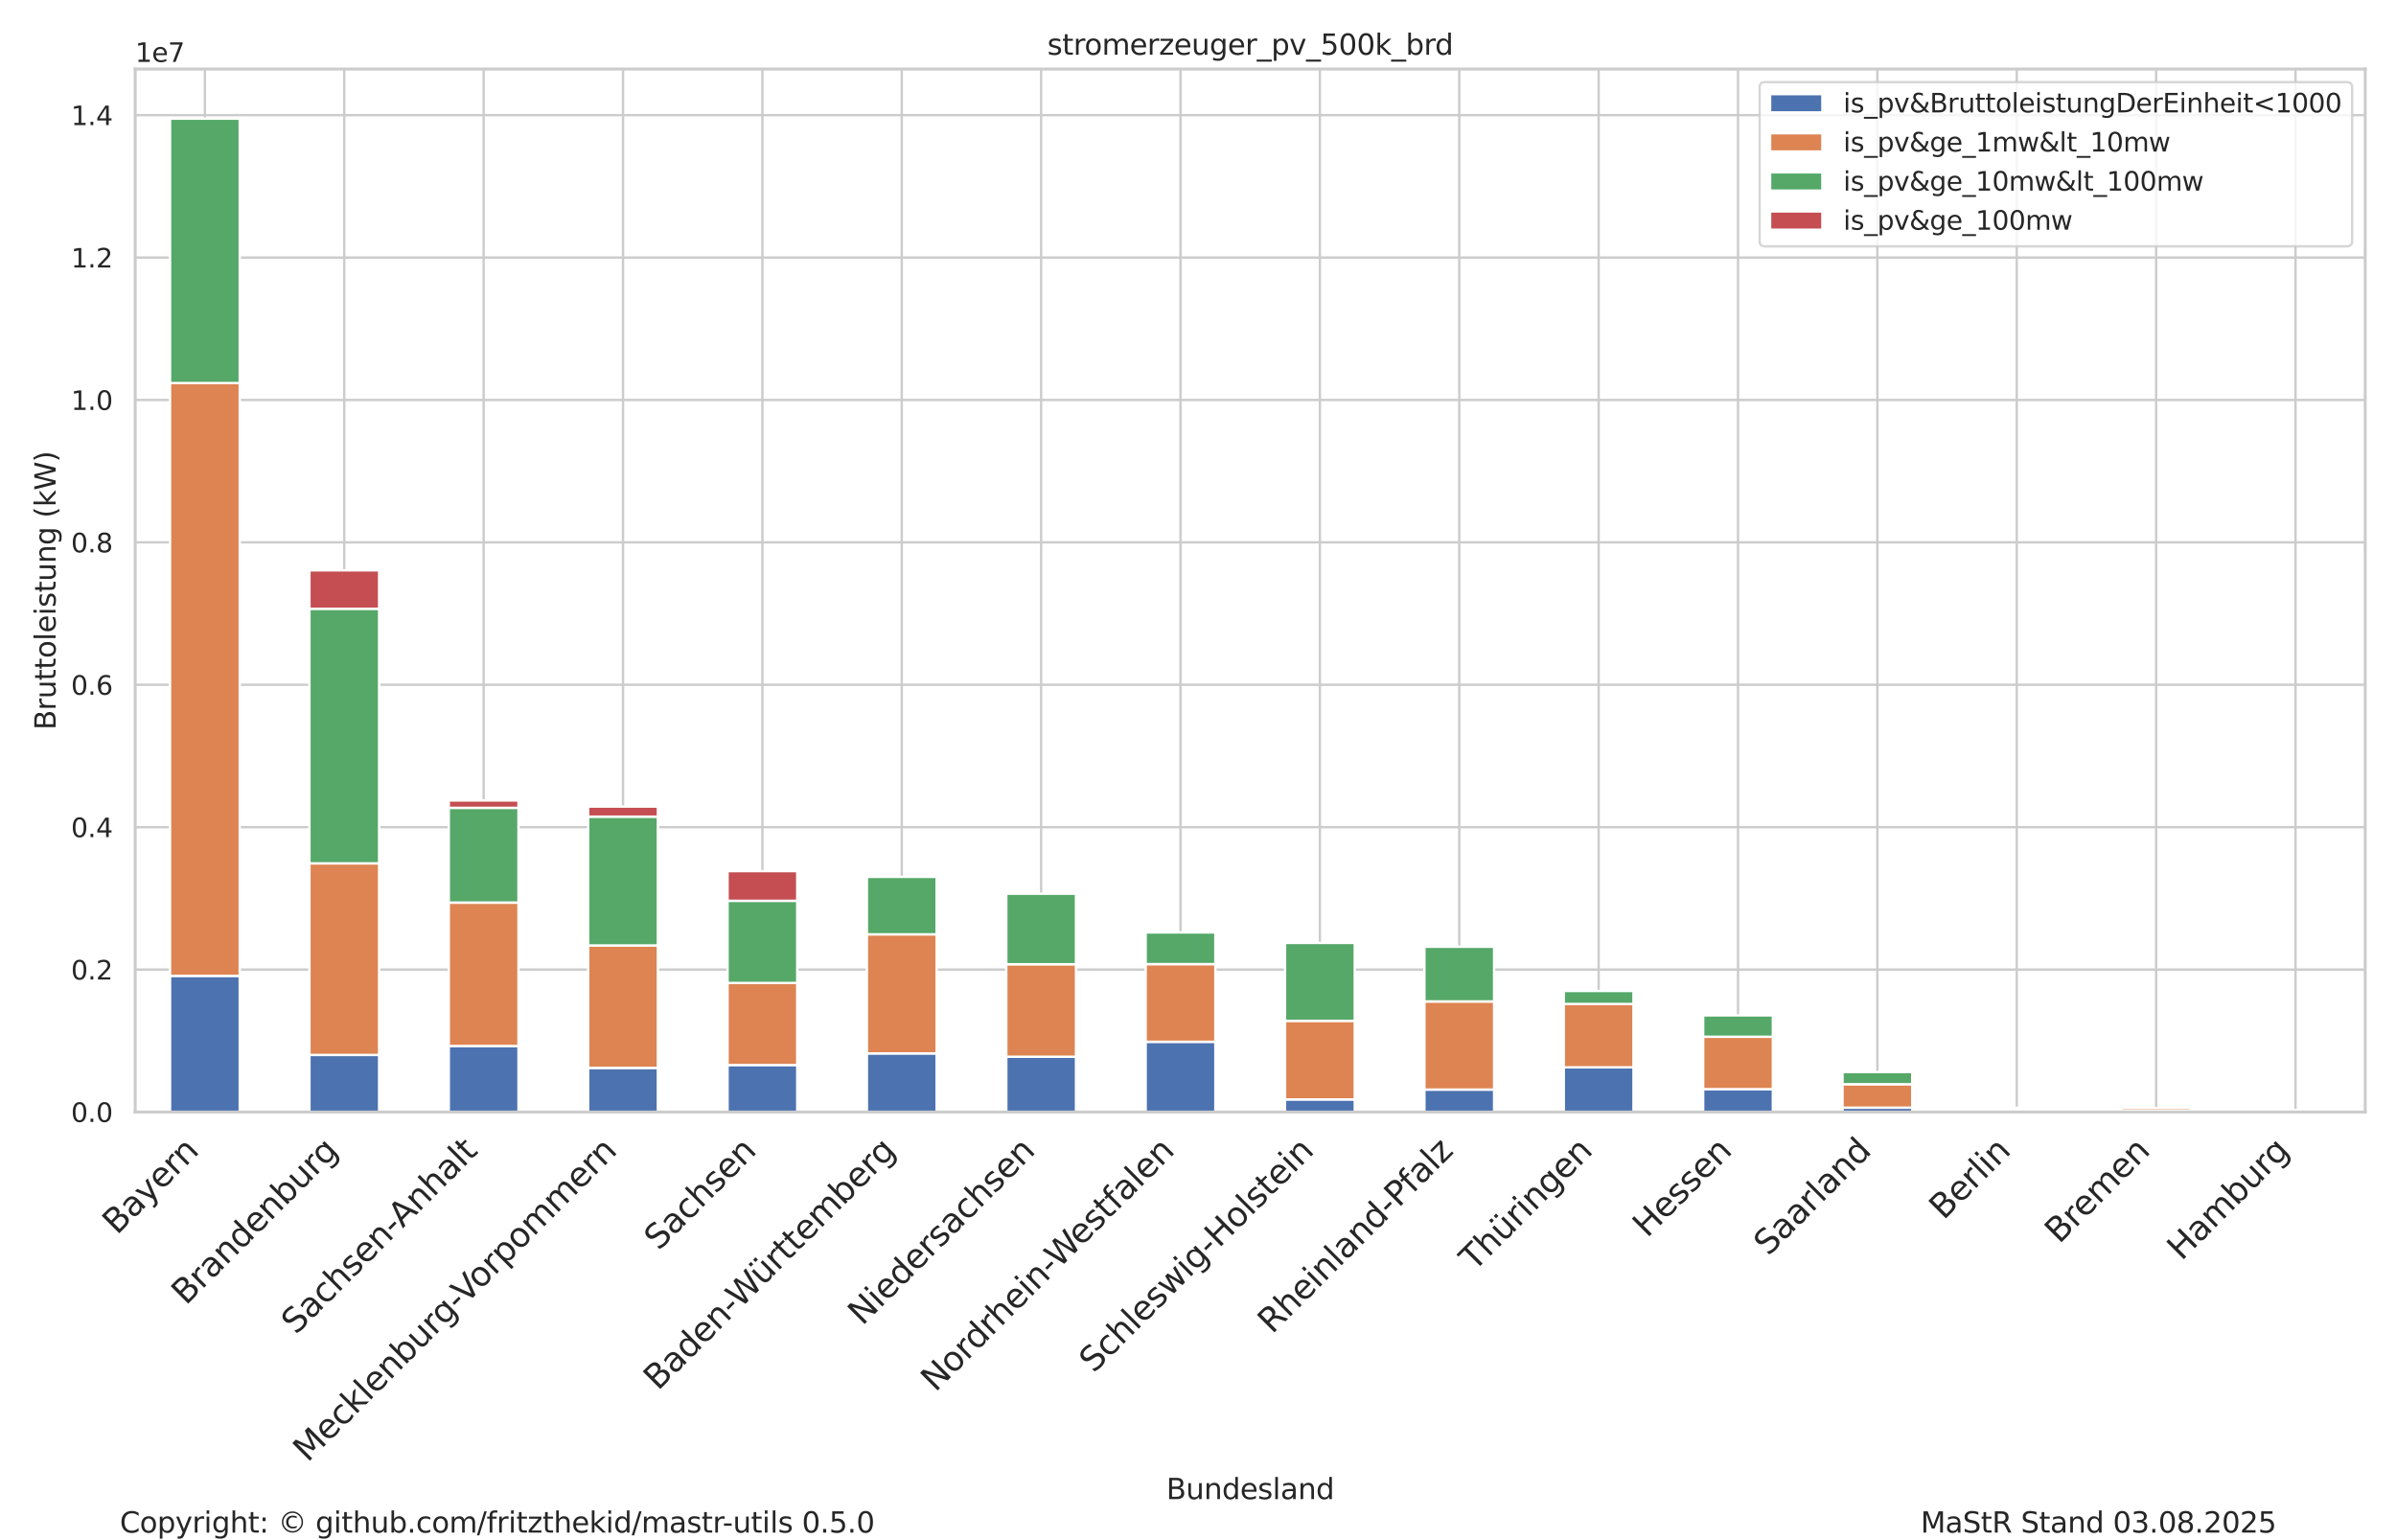 <?xml version="1.0" encoding="UTF-8" standalone="no"?>
<!DOCTYPE svg PUBLIC "-//W3C//DTD SVG 1.1//EN" "http://www.w3.org/Graphics/SVG/1.1/DTD/svg11.dtd">
<svg xmlns:xlink="http://www.w3.org/1999/xlink" width="1008pt" height="648pt" viewBox="0 0 1008 648" xmlns="http://www.w3.org/2000/svg" version="1.1">
 <defs>
  <style type="text/css">*{stroke-linejoin: round; stroke-linecap: butt}</style>
 </defs>
 <g id="figure_1">
  <g id="patch_1">
   <path d="M 0 648  L 1008 648  L 1008 0  L 0 0  z " style="fill: #ffffff"/>
  </g>
  <g id="axes_1">
   <g id="patch_2">
    <path d="M 56.88 467.873  L 995.04 467.873  L 995.04 29.04  L 56.88 29.04  z " style="fill: #ffffff"/>
   </g>
   <g id="matplotlib.axis_1">
    <g id="xtick_1">
     <g id="line2d_1">
      <path d="M 86.198 467.873  L 86.198 29.04  " clip-path="url(#p962abde7ed)" style="fill: none; stroke: #cccccc; stroke-linecap: round"/>
     </g>
     <g id="text_1">
      <!-- Bayern -->
      <g style="fill: #262626" transform="translate(49.159 519.874) rotate(-45) scale(0.14 -0.14)">
       <defs>
        <path id="DejaVuSans-42" d="M 1259 2228  L 1259 519  L 2272 519  Q 2781 519 3026 730  Q 3272 941 3272 1375  Q 3272 1813 3026 2020  Q 2781 2228 2272 2228  L 1259 2228  z M 1259 4147  L 1259 2741  L 2194 2741  Q 2656 2741 2882 2914  Q 3109 3088 3109 3444  Q 3109 3797 2882 3972  Q 2656 4147 2194 4147  L 1259 4147  z M 628 4666  L 2241 4666  Q 2963 4666 3353 4366  Q 3744 4066 3744 3513  Q 3744 3084 3544 2831  Q 3344 2578 2956 2516  Q 3422 2416 3680 2098  Q 3938 1781 3938 1306  Q 3938 681 3513 340  Q 3088 0 2303 0  L 628 0  L 628 4666  z " transform="scale(0.016)"/>
        <path id="DejaVuSans-61" d="M 2194 1759  Q 1497 1759 1228 1600  Q 959 1441 959 1056  Q 959 750 1161 570  Q 1363 391 1709 391  Q 2188 391 2477 730  Q 2766 1069 2766 1631  L 2766 1759  L 2194 1759  z M 3341 1997  L 3341 0  L 2766 0  L 2766 531  Q 2569 213 2275 61  Q 1981 -91 1556 -91  Q 1019 -91 701 211  Q 384 513 384 1019  Q 384 1609 779 1909  Q 1175 2209 1959 2209  L 2766 2209  L 2766 2266  Q 2766 2663 2505 2880  Q 2244 3097 1772 3097  Q 1472 3097 1187 3025  Q 903 2953 641 2809  L 641 3341  Q 956 3463 1253 3523  Q 1550 3584 1831 3584  Q 2591 3584 2966 3190  Q 3341 2797 3341 1997  z " transform="scale(0.016)"/>
        <path id="DejaVuSans-79" d="M 2059 -325  Q 1816 -950 1584 -1140  Q 1353 -1331 966 -1331  L 506 -1331  L 506 -850  L 844 -850  Q 1081 -850 1212 -737  Q 1344 -625 1503 -206  L 1606 56  L 191 3500  L 800 3500  L 1894 763  L 2988 3500  L 3597 3500  L 2059 -325  z " transform="scale(0.016)"/>
        <path id="DejaVuSans-65" d="M 3597 1894  L 3597 1613  L 953 1613  Q 991 1019 1311 708  Q 1631 397 2203 397  Q 2534 397 2845 478  Q 3156 559 3463 722  L 3463 178  Q 3153 47 2828 -22  Q 2503 -91 2169 -91  Q 1331 -91 842 396  Q 353 884 353 1716  Q 353 2575 817 3079  Q 1281 3584 2069 3584  Q 2775 3584 3186 3129  Q 3597 2675 3597 1894  z M 3022 2063  Q 3016 2534 2758 2815  Q 2500 3097 2075 3097  Q 1594 3097 1305 2825  Q 1016 2553 972 2059  L 3022 2063  z " transform="scale(0.016)"/>
        <path id="DejaVuSans-72" d="M 2631 2963  Q 2534 3019 2420 3045  Q 2306 3072 2169 3072  Q 1681 3072 1420 2755  Q 1159 2438 1159 1844  L 1159 0  L 581 0  L 581 3500  L 1159 3500  L 1159 2956  Q 1341 3275 1631 3429  Q 1922 3584 2338 3584  Q 2397 3584 2469 3576  Q 2541 3569 2628 3553  L 2631 2963  z " transform="scale(0.016)"/>
        <path id="DejaVuSans-6e" d="M 3513 2113  L 3513 0  L 2938 0  L 2938 2094  Q 2938 2591 2744 2837  Q 2550 3084 2163 3084  Q 1697 3084 1428 2787  Q 1159 2491 1159 1978  L 1159 0  L 581 0  L 581 3500  L 1159 3500  L 1159 2956  Q 1366 3272 1645 3428  Q 1925 3584 2291 3584  Q 2894 3584 3203 3211  Q 3513 2838 3513 2113  z " transform="scale(0.016)"/>
       </defs>
       <use xlink:href="#DejaVuSans-42"/>
       <use xlink:href="#DejaVuSans-61" transform="translate(68.604 0)"/>
       <use xlink:href="#DejaVuSans-79" transform="translate(129.883 0)"/>
       <use xlink:href="#DejaVuSans-65" transform="translate(189.062 0)"/>
       <use xlink:href="#DejaVuSans-72" transform="translate(250.586 0)"/>
       <use xlink:href="#DejaVuSans-6e" transform="translate(289.949 0)"/>
      </g>
     </g>
    </g>
    <g id="xtick_2">
     <g id="line2d_2">
      <path d="M 144.833 467.873  L 144.833 29.04  " clip-path="url(#p962abde7ed)" style="fill: none; stroke: #cccccc; stroke-linecap: round"/>
     </g>
     <g id="text_2">
      <!-- Brandenburg -->
      <g style="fill: #262626" transform="translate(78.183 549.486) rotate(-45) scale(0.14 -0.14)">
       <defs>
        <path id="DejaVuSans-64" d="M 2906 2969  L 2906 4863  L 3481 4863  L 3481 0  L 2906 0  L 2906 525  Q 2725 213 2448 61  Q 2172 -91 1784 -91  Q 1150 -91 751 415  Q 353 922 353 1747  Q 353 2572 751 3078  Q 1150 3584 1784 3584  Q 2172 3584 2448 3432  Q 2725 3281 2906 2969  z M 947 1747  Q 947 1113 1208 752  Q 1469 391 1925 391  Q 2381 391 2643 752  Q 2906 1113 2906 1747  Q 2906 2381 2643 2742  Q 2381 3103 1925 3103  Q 1469 3103 1208 2742  Q 947 2381 947 1747  z " transform="scale(0.016)"/>
        <path id="DejaVuSans-62" d="M 3116 1747  Q 3116 2381 2855 2742  Q 2594 3103 2138 3103  Q 1681 3103 1420 2742  Q 1159 2381 1159 1747  Q 1159 1113 1420 752  Q 1681 391 2138 391  Q 2594 391 2855 752  Q 3116 1113 3116 1747  z M 1159 2969  Q 1341 3281 1617 3432  Q 1894 3584 2278 3584  Q 2916 3584 3314 3078  Q 3713 2572 3713 1747  Q 3713 922 3314 415  Q 2916 -91 2278 -91  Q 1894 -91 1617 61  Q 1341 213 1159 525  L 1159 0  L 581 0  L 581 4863  L 1159 4863  L 1159 2969  z " transform="scale(0.016)"/>
        <path id="DejaVuSans-75" d="M 544 1381  L 544 3500  L 1119 3500  L 1119 1403  Q 1119 906 1312 657  Q 1506 409 1894 409  Q 2359 409 2629 706  Q 2900 1003 2900 1516  L 2900 3500  L 3475 3500  L 3475 0  L 2900 0  L 2900 538  Q 2691 219 2414 64  Q 2138 -91 1772 -91  Q 1169 -91 856 284  Q 544 659 544 1381  z M 1991 3584  L 1991 3584  z " transform="scale(0.016)"/>
        <path id="DejaVuSans-67" d="M 2906 1791  Q 2906 2416 2648 2759  Q 2391 3103 1925 3103  Q 1463 3103 1205 2759  Q 947 2416 947 1791  Q 947 1169 1205 825  Q 1463 481 1925 481  Q 2391 481 2648 825  Q 2906 1169 2906 1791  z M 3481 434  Q 3481 -459 3084 -895  Q 2688 -1331 1869 -1331  Q 1566 -1331 1297 -1286  Q 1028 -1241 775 -1147  L 775 -588  Q 1028 -725 1275 -790  Q 1522 -856 1778 -856  Q 2344 -856 2625 -561  Q 2906 -266 2906 331  L 2906 616  Q 2728 306 2450 153  Q 2172 0 1784 0  Q 1141 0 747 490  Q 353 981 353 1791  Q 353 2603 747 3093  Q 1141 3584 1784 3584  Q 2172 3584 2450 3431  Q 2728 3278 2906 2969  L 2906 3500  L 3481 3500  L 3481 434  z " transform="scale(0.016)"/>
       </defs>
       <use xlink:href="#DejaVuSans-42"/>
       <use xlink:href="#DejaVuSans-72" transform="translate(68.604 0)"/>
       <use xlink:href="#DejaVuSans-61" transform="translate(109.717 0)"/>
       <use xlink:href="#DejaVuSans-6e" transform="translate(170.996 0)"/>
       <use xlink:href="#DejaVuSans-64" transform="translate(234.375 0)"/>
       <use xlink:href="#DejaVuSans-65" transform="translate(297.852 0)"/>
       <use xlink:href="#DejaVuSans-6e" transform="translate(359.375 0)"/>
       <use xlink:href="#DejaVuSans-62" transform="translate(422.754 0)"/>
       <use xlink:href="#DejaVuSans-75" transform="translate(486.23 0)"/>
       <use xlink:href="#DejaVuSans-72" transform="translate(549.609 0)"/>
       <use xlink:href="#DejaVuSans-67" transform="translate(588.973 0)"/>
      </g>
     </g>
    </g>
    <g id="xtick_3">
     <g id="line2d_3">
      <path d="M 203.468 467.873  L 203.468 29.04  " clip-path="url(#p962abde7ed)" style="fill: none; stroke: #cccccc; stroke-linecap: round"/>
     </g>
     <g id="text_3">
      <!-- Sachsen-Anhalt -->
      <g style="fill: #262626" transform="translate(124.453 561.851) rotate(-45) scale(0.14 -0.14)">
       <defs>
        <path id="DejaVuSans-53" d="M 3425 4513  L 3425 3897  Q 3066 4069 2747 4153  Q 2428 4238 2131 4238  Q 1616 4238 1336 4038  Q 1056 3838 1056 3469  Q 1056 3159 1242 3001  Q 1428 2844 1947 2747  L 2328 2669  Q 3034 2534 3370 2195  Q 3706 1856 3706 1288  Q 3706 609 3251 259  Q 2797 -91 1919 -91  Q 1588 -91 1214 -16  Q 841 59 441 206  L 441 856  Q 825 641 1194 531  Q 1563 422 1919 422  Q 2459 422 2753 634  Q 3047 847 3047 1241  Q 3047 1584 2836 1778  Q 2625 1972 2144 2069  L 1759 2144  Q 1053 2284 737 2584  Q 422 2884 422 3419  Q 422 4038 858 4394  Q 1294 4750 2059 4750  Q 2388 4750 2728 4690  Q 3069 4631 3425 4513  z " transform="scale(0.016)"/>
        <path id="DejaVuSans-63" d="M 3122 3366  L 3122 2828  Q 2878 2963 2633 3030  Q 2388 3097 2138 3097  Q 1578 3097 1268 2742  Q 959 2388 959 1747  Q 959 1106 1268 751  Q 1578 397 2138 397  Q 2388 397 2633 464  Q 2878 531 3122 666  L 3122 134  Q 2881 22 2623 -34  Q 2366 -91 2075 -91  Q 1284 -91 818 406  Q 353 903 353 1747  Q 353 2603 823 3093  Q 1294 3584 2113 3584  Q 2378 3584 2631 3529  Q 2884 3475 3122 3366  z " transform="scale(0.016)"/>
        <path id="DejaVuSans-68" d="M 3513 2113  L 3513 0  L 2938 0  L 2938 2094  Q 2938 2591 2744 2837  Q 2550 3084 2163 3084  Q 1697 3084 1428 2787  Q 1159 2491 1159 1978  L 1159 0  L 581 0  L 581 4863  L 1159 4863  L 1159 2956  Q 1366 3272 1645 3428  Q 1925 3584 2291 3584  Q 2894 3584 3203 3211  Q 3513 2838 3513 2113  z " transform="scale(0.016)"/>
        <path id="DejaVuSans-73" d="M 2834 3397  L 2834 2853  Q 2591 2978 2328 3040  Q 2066 3103 1784 3103  Q 1356 3103 1142 2972  Q 928 2841 928 2578  Q 928 2378 1081 2264  Q 1234 2150 1697 2047  L 1894 2003  Q 2506 1872 2764 1633  Q 3022 1394 3022 966  Q 3022 478 2636 193  Q 2250 -91 1575 -91  Q 1294 -91 989 -36  Q 684 19 347 128  L 347 722  Q 666 556 975 473  Q 1284 391 1588 391  Q 1994 391 2212 530  Q 2431 669 2431 922  Q 2431 1156 2273 1281  Q 2116 1406 1581 1522  L 1381 1569  Q 847 1681 609 1914  Q 372 2147 372 2553  Q 372 3047 722 3315  Q 1072 3584 1716 3584  Q 2034 3584 2315 3537  Q 2597 3491 2834 3397  z " transform="scale(0.016)"/>
        <path id="DejaVuSans-2d" d="M 313 2009  L 1997 2009  L 1997 1497  L 313 1497  L 313 2009  z " transform="scale(0.016)"/>
        <path id="DejaVuSans-41" d="M 2188 4044  L 1331 1722  L 3047 1722  L 2188 4044  z M 1831 4666  L 2547 4666  L 4325 0  L 3669 0  L 3244 1197  L 1141 1197  L 716 0  L 50 0  L 1831 4666  z " transform="scale(0.016)"/>
        <path id="DejaVuSans-6c" d="M 603 4863  L 1178 4863  L 1178 0  L 603 0  L 603 4863  z " transform="scale(0.016)"/>
        <path id="DejaVuSans-74" d="M 1172 4494  L 1172 3500  L 2356 3500  L 2356 3053  L 1172 3053  L 1172 1153  Q 1172 725 1289 603  Q 1406 481 1766 481  L 2356 481  L 2356 0  L 1766 0  Q 1100 0 847 248  Q 594 497 594 1153  L 594 3053  L 172 3053  L 172 3500  L 594 3500  L 594 4494  L 1172 4494  z " transform="scale(0.016)"/>
       </defs>
       <use xlink:href="#DejaVuSans-53"/>
       <use xlink:href="#DejaVuSans-61" transform="translate(63.477 0)"/>
       <use xlink:href="#DejaVuSans-63" transform="translate(124.756 0)"/>
       <use xlink:href="#DejaVuSans-68" transform="translate(179.736 0)"/>
       <use xlink:href="#DejaVuSans-73" transform="translate(243.115 0)"/>
       <use xlink:href="#DejaVuSans-65" transform="translate(295.215 0)"/>
       <use xlink:href="#DejaVuSans-6e" transform="translate(356.738 0)"/>
       <use xlink:href="#DejaVuSans-2d" transform="translate(420.117 0)"/>
       <use xlink:href="#DejaVuSans-41" transform="translate(453.951 0)"/>
       <use xlink:href="#DejaVuSans-6e" transform="translate(522.359 0)"/>
       <use xlink:href="#DejaVuSans-68" transform="translate(585.738 0)"/>
       <use xlink:href="#DejaVuSans-61" transform="translate(649.117 0)"/>
       <use xlink:href="#DejaVuSans-6c" transform="translate(710.396 0)"/>
       <use xlink:href="#DejaVuSans-74" transform="translate(738.18 0)"/>
      </g>
     </g>
    </g>
    <g id="xtick_4">
     <g id="line2d_4">
      <path d="M 262.103 467.873  L 262.103 29.04  " clip-path="url(#p962abde7ed)" style="fill: none; stroke: #cccccc; stroke-linecap: round"/>
     </g>
     <g id="text_4">
      <!-- Mecklenburg-Vorpommern -->
      <g style="fill: #262626" transform="translate(129.37 615.568) rotate(-45) scale(0.14 -0.14)">
       <defs>
        <path id="DejaVuSans-4d" d="M 628 4666  L 1569 4666  L 2759 1491  L 3956 4666  L 4897 4666  L 4897 0  L 4281 0  L 4281 4097  L 3078 897  L 2444 897  L 1241 4097  L 1241 0  L 628 0  L 628 4666  z " transform="scale(0.016)"/>
        <path id="DejaVuSans-6b" d="M 581 4863  L 1159 4863  L 1159 1991  L 2875 3500  L 3609 3500  L 1753 1863  L 3688 0  L 2938 0  L 1159 1709  L 1159 0  L 581 0  L 581 4863  z " transform="scale(0.016)"/>
        <path id="DejaVuSans-56" d="M 1831 0  L 50 4666  L 709 4666  L 2188 738  L 3669 4666  L 4325 4666  L 2547 0  L 1831 0  z " transform="scale(0.016)"/>
        <path id="DejaVuSans-6f" d="M 1959 3097  Q 1497 3097 1228 2736  Q 959 2375 959 1747  Q 959 1119 1226 758  Q 1494 397 1959 397  Q 2419 397 2687 759  Q 2956 1122 2956 1747  Q 2956 2369 2687 2733  Q 2419 3097 1959 3097  z M 1959 3584  Q 2709 3584 3137 3096  Q 3566 2609 3566 1747  Q 3566 888 3137 398  Q 2709 -91 1959 -91  Q 1206 -91 779 398  Q 353 888 353 1747  Q 353 2609 779 3096  Q 1206 3584 1959 3584  z " transform="scale(0.016)"/>
        <path id="DejaVuSans-70" d="M 1159 525  L 1159 -1331  L 581 -1331  L 581 3500  L 1159 3500  L 1159 2969  Q 1341 3281 1617 3432  Q 1894 3584 2278 3584  Q 2916 3584 3314 3078  Q 3713 2572 3713 1747  Q 3713 922 3314 415  Q 2916 -91 2278 -91  Q 1894 -91 1617 61  Q 1341 213 1159 525  z M 3116 1747  Q 3116 2381 2855 2742  Q 2594 3103 2138 3103  Q 1681 3103 1420 2742  Q 1159 2381 1159 1747  Q 1159 1113 1420 752  Q 1681 391 2138 391  Q 2594 391 2855 752  Q 3116 1113 3116 1747  z " transform="scale(0.016)"/>
        <path id="DejaVuSans-6d" d="M 3328 2828  Q 3544 3216 3844 3400  Q 4144 3584 4550 3584  Q 5097 3584 5394 3201  Q 5691 2819 5691 2113  L 5691 0  L 5113 0  L 5113 2094  Q 5113 2597 4934 2840  Q 4756 3084 4391 3084  Q 3944 3084 3684 2787  Q 3425 2491 3425 1978  L 3425 0  L 2847 0  L 2847 2094  Q 2847 2600 2669 2842  Q 2491 3084 2119 3084  Q 1678 3084 1418 2786  Q 1159 2488 1159 1978  L 1159 0  L 581 0  L 581 3500  L 1159 3500  L 1159 2956  Q 1356 3278 1631 3431  Q 1906 3584 2284 3584  Q 2666 3584 2933 3390  Q 3200 3197 3328 2828  z " transform="scale(0.016)"/>
       </defs>
       <use xlink:href="#DejaVuSans-4d"/>
       <use xlink:href="#DejaVuSans-65" transform="translate(86.279 0)"/>
       <use xlink:href="#DejaVuSans-63" transform="translate(147.803 0)"/>
       <use xlink:href="#DejaVuSans-6b" transform="translate(202.783 0)"/>
       <use xlink:href="#DejaVuSans-6c" transform="translate(260.693 0)"/>
       <use xlink:href="#DejaVuSans-65" transform="translate(288.477 0)"/>
       <use xlink:href="#DejaVuSans-6e" transform="translate(350 0)"/>
       <use xlink:href="#DejaVuSans-62" transform="translate(413.379 0)"/>
       <use xlink:href="#DejaVuSans-75" transform="translate(476.855 0)"/>
       <use xlink:href="#DejaVuSans-72" transform="translate(540.234 0)"/>
       <use xlink:href="#DejaVuSans-67" transform="translate(579.598 0)"/>
       <use xlink:href="#DejaVuSans-2d" transform="translate(643.074 0)"/>
       <use xlink:href="#DejaVuSans-56" transform="translate(673.283 0)"/>
       <use xlink:href="#DejaVuSans-6f" transform="translate(733.941 0)"/>
       <use xlink:href="#DejaVuSans-72" transform="translate(795.123 0)"/>
       <use xlink:href="#DejaVuSans-70" transform="translate(836.236 0)"/>
       <use xlink:href="#DejaVuSans-6f" transform="translate(899.713 0)"/>
       <use xlink:href="#DejaVuSans-6d" transform="translate(960.895 0)"/>
       <use xlink:href="#DejaVuSans-6d" transform="translate(1058.307 0)"/>
       <use xlink:href="#DejaVuSans-65" transform="translate(1155.719 0)"/>
       <use xlink:href="#DejaVuSans-72" transform="translate(1217.242 0)"/>
       <use xlink:href="#DejaVuSans-6e" transform="translate(1256.605 0)"/>
      </g>
     </g>
    </g>
    <g id="xtick_5">
     <g id="line2d_5">
      <path d="M 320.738 467.873  L 320.738 29.04  " clip-path="url(#p962abde7ed)" style="fill: none; stroke: #cccccc; stroke-linecap: round"/>
     </g>
     <g id="text_5">
      <!-- Sachsen -->
      <g style="fill: #262626" transform="translate(277.088 526.485) rotate(-45) scale(0.14 -0.14)">
       <use xlink:href="#DejaVuSans-53"/>
       <use xlink:href="#DejaVuSans-61" transform="translate(63.477 0)"/>
       <use xlink:href="#DejaVuSans-63" transform="translate(124.756 0)"/>
       <use xlink:href="#DejaVuSans-68" transform="translate(179.736 0)"/>
       <use xlink:href="#DejaVuSans-73" transform="translate(243.115 0)"/>
       <use xlink:href="#DejaVuSans-65" transform="translate(295.215 0)"/>
       <use xlink:href="#DejaVuSans-6e" transform="translate(356.738 0)"/>
      </g>
     </g>
    </g>
    <g id="xtick_6">
     <g id="line2d_6">
      <path d="M 379.373 467.873  L 379.373 29.04  " clip-path="url(#p962abde7ed)" style="fill: none; stroke: #cccccc; stroke-linecap: round"/>
     </g>
     <g id="text_6">
      <!-- Baden-Württemberg -->
      <g style="fill: #262626" transform="translate(276.804 585.404) rotate(-45) scale(0.14 -0.14)">
       <defs>
        <path id="DejaVuSans-57" d="M 213 4666  L 850 4666  L 1831 722  L 2809 4666  L 3519 4666  L 4500 722  L 5478 4666  L 6119 4666  L 4947 0  L 4153 0  L 3169 4050  L 2175 0  L 1381 0  L 213 4666  z " transform="scale(0.016)"/>
        <path id="DejaVuSans-fc" d="M 544 1381  L 544 3500  L 1119 3500  L 1119 1403  Q 1119 906 1312 657  Q 1506 409 1894 409  Q 2359 409 2629 706  Q 2900 1003 2900 1516  L 2900 3500  L 3475 3500  L 3475 0  L 2900 0  L 2900 538  Q 2691 219 2414 64  Q 2138 -91 1772 -91  Q 1169 -91 856 284  Q 544 659 544 1381  z M 1991 3584  L 1991 3584  z M 2278 4850  L 2912 4850  L 2912 4219  L 2278 4219  L 2278 4850  z M 1056 4850  L 1690 4850  L 1690 4219  L 1056 4219  L 1056 4850  z " transform="scale(0.016)"/>
       </defs>
       <use xlink:href="#DejaVuSans-42"/>
       <use xlink:href="#DejaVuSans-61" transform="translate(68.604 0)"/>
       <use xlink:href="#DejaVuSans-64" transform="translate(129.883 0)"/>
       <use xlink:href="#DejaVuSans-65" transform="translate(193.359 0)"/>
       <use xlink:href="#DejaVuSans-6e" transform="translate(254.883 0)"/>
       <use xlink:href="#DejaVuSans-2d" transform="translate(318.262 0)"/>
       <use xlink:href="#DejaVuSans-57" transform="translate(350.346 0)"/>
       <use xlink:href="#DejaVuSans-fc" transform="translate(445.598 0)"/>
       <use xlink:href="#DejaVuSans-72" transform="translate(508.977 0)"/>
       <use xlink:href="#DejaVuSans-74" transform="translate(550.09 0)"/>
       <use xlink:href="#DejaVuSans-74" transform="translate(589.299 0)"/>
       <use xlink:href="#DejaVuSans-65" transform="translate(628.508 0)"/>
       <use xlink:href="#DejaVuSans-6d" transform="translate(690.031 0)"/>
       <use xlink:href="#DejaVuSans-62" transform="translate(787.443 0)"/>
       <use xlink:href="#DejaVuSans-65" transform="translate(850.92 0)"/>
       <use xlink:href="#DejaVuSans-72" transform="translate(912.443 0)"/>
       <use xlink:href="#DejaVuSans-67" transform="translate(951.807 0)"/>
      </g>
     </g>
    </g>
    <g id="xtick_7">
     <g id="line2d_7">
      <path d="M 438.007 467.873  L 438.007 29.04  " clip-path="url(#p962abde7ed)" style="fill: none; stroke: #cccccc; stroke-linecap: round"/>
     </g>
     <g id="text_7">
      <!-- Niedersachsen -->
      <g style="fill: #262626" transform="translate(362.793 558.051) rotate(-45) scale(0.14 -0.14)">
       <defs>
        <path id="DejaVuSans-4e" d="M 628 4666  L 1478 4666  L 3547 763  L 3547 4666  L 4159 4666  L 4159 0  L 3309 0  L 1241 3903  L 1241 0  L 628 0  L 628 4666  z " transform="scale(0.016)"/>
        <path id="DejaVuSans-69" d="M 603 3500  L 1178 3500  L 1178 0  L 603 0  L 603 3500  z M 603 4863  L 1178 4863  L 1178 4134  L 603 4134  L 603 4863  z " transform="scale(0.016)"/>
       </defs>
       <use xlink:href="#DejaVuSans-4e"/>
       <use xlink:href="#DejaVuSans-69" transform="translate(74.805 0)"/>
       <use xlink:href="#DejaVuSans-65" transform="translate(102.588 0)"/>
       <use xlink:href="#DejaVuSans-64" transform="translate(164.111 0)"/>
       <use xlink:href="#DejaVuSans-65" transform="translate(227.588 0)"/>
       <use xlink:href="#DejaVuSans-72" transform="translate(289.111 0)"/>
       <use xlink:href="#DejaVuSans-73" transform="translate(330.225 0)"/>
       <use xlink:href="#DejaVuSans-61" transform="translate(382.324 0)"/>
       <use xlink:href="#DejaVuSans-63" transform="translate(443.604 0)"/>
       <use xlink:href="#DejaVuSans-68" transform="translate(498.584 0)"/>
       <use xlink:href="#DejaVuSans-73" transform="translate(561.963 0)"/>
       <use xlink:href="#DejaVuSans-65" transform="translate(614.062 0)"/>
       <use xlink:href="#DejaVuSans-6e" transform="translate(675.586 0)"/>
      </g>
     </g>
    </g>
    <g id="xtick_8">
     <g id="line2d_8">
      <path d="M 496.642 467.873  L 496.642 29.04  " clip-path="url(#p962abde7ed)" style="fill: none; stroke: #cccccc; stroke-linecap: round"/>
     </g>
     <g id="text_8">
      <!-- Nordrhein-Westfalen -->
      <g style="fill: #262626" transform="translate(393.476 586.003) rotate(-45) scale(0.14 -0.14)">
       <defs>
        <path id="DejaVuSans-66" d="M 2375 4863  L 2375 4384  L 1825 4384  Q 1516 4384 1395 4259  Q 1275 4134 1275 3809  L 1275 3500  L 2222 3500  L 2222 3053  L 1275 3053  L 1275 0  L 697 0  L 697 3053  L 147 3053  L 147 3500  L 697 3500  L 697 3744  Q 697 4328 969 4595  Q 1241 4863 1831 4863  L 2375 4863  z " transform="scale(0.016)"/>
       </defs>
       <use xlink:href="#DejaVuSans-4e"/>
       <use xlink:href="#DejaVuSans-6f" transform="translate(74.805 0)"/>
       <use xlink:href="#DejaVuSans-72" transform="translate(135.986 0)"/>
       <use xlink:href="#DejaVuSans-64" transform="translate(175.35 0)"/>
       <use xlink:href="#DejaVuSans-72" transform="translate(238.826 0)"/>
       <use xlink:href="#DejaVuSans-68" transform="translate(278.189 0)"/>
       <use xlink:href="#DejaVuSans-65" transform="translate(341.568 0)"/>
       <use xlink:href="#DejaVuSans-69" transform="translate(403.092 0)"/>
       <use xlink:href="#DejaVuSans-6e" transform="translate(430.875 0)"/>
       <use xlink:href="#DejaVuSans-2d" transform="translate(494.254 0)"/>
       <use xlink:href="#DejaVuSans-57" transform="translate(526.338 0)"/>
       <use xlink:href="#DejaVuSans-65" transform="translate(619.34 0)"/>
       <use xlink:href="#DejaVuSans-73" transform="translate(680.863 0)"/>
       <use xlink:href="#DejaVuSans-74" transform="translate(732.963 0)"/>
       <use xlink:href="#DejaVuSans-66" transform="translate(772.172 0)"/>
       <use xlink:href="#DejaVuSans-61" transform="translate(807.377 0)"/>
       <use xlink:href="#DejaVuSans-6c" transform="translate(868.656 0)"/>
       <use xlink:href="#DejaVuSans-65" transform="translate(896.439 0)"/>
       <use xlink:href="#DejaVuSans-6e" transform="translate(957.963 0)"/>
      </g>
     </g>
    </g>
    <g id="xtick_9">
     <g id="line2d_9">
      <path d="M 555.278 467.873  L 555.278 29.04  " clip-path="url(#p962abde7ed)" style="fill: none; stroke: #cccccc; stroke-linecap: round"/>
     </g>
     <g id="text_9">
      <!-- Schleswig-Holstein -->
      <g style="fill: #262626" transform="translate(460.111 578.003) rotate(-45) scale(0.14 -0.14)">
       <defs>
        <path id="DejaVuSans-77" d="M 269 3500  L 844 3500  L 1563 769  L 2278 3500  L 2956 3500  L 3675 769  L 4391 3500  L 4966 3500  L 4050 0  L 3372 0  L 2619 2869  L 1863 0  L 1184 0  L 269 3500  z " transform="scale(0.016)"/>
        <path id="DejaVuSans-48" d="M 628 4666  L 1259 4666  L 1259 2753  L 3553 2753  L 3553 4666  L 4184 4666  L 4184 0  L 3553 0  L 3553 2222  L 1259 2222  L 1259 0  L 628 0  L 628 4666  z " transform="scale(0.016)"/>
       </defs>
       <use xlink:href="#DejaVuSans-53"/>
       <use xlink:href="#DejaVuSans-63" transform="translate(63.477 0)"/>
       <use xlink:href="#DejaVuSans-68" transform="translate(118.457 0)"/>
       <use xlink:href="#DejaVuSans-6c" transform="translate(181.836 0)"/>
       <use xlink:href="#DejaVuSans-65" transform="translate(209.619 0)"/>
       <use xlink:href="#DejaVuSans-73" transform="translate(271.143 0)"/>
       <use xlink:href="#DejaVuSans-77" transform="translate(323.242 0)"/>
       <use xlink:href="#DejaVuSans-69" transform="translate(405.029 0)"/>
       <use xlink:href="#DejaVuSans-67" transform="translate(432.812 0)"/>
       <use xlink:href="#DejaVuSans-2d" transform="translate(496.289 0)"/>
       <use xlink:href="#DejaVuSans-48" transform="translate(532.373 0)"/>
       <use xlink:href="#DejaVuSans-6f" transform="translate(607.568 0)"/>
       <use xlink:href="#DejaVuSans-6c" transform="translate(668.75 0)"/>
       <use xlink:href="#DejaVuSans-73" transform="translate(696.533 0)"/>
       <use xlink:href="#DejaVuSans-74" transform="translate(748.633 0)"/>
       <use xlink:href="#DejaVuSans-65" transform="translate(787.842 0)"/>
       <use xlink:href="#DejaVuSans-69" transform="translate(849.365 0)"/>
       <use xlink:href="#DejaVuSans-6e" transform="translate(877.148 0)"/>
      </g>
     </g>
    </g>
    <g id="xtick_10">
     <g id="line2d_10">
      <path d="M 613.913 467.873  L 613.913 29.04  " clip-path="url(#p962abde7ed)" style="fill: none; stroke: #cccccc; stroke-linecap: round"/>
     </g>
     <g id="text_10">
      <!-- Rheinland-Pfalz -->
      <g style="fill: #262626" transform="translate(535.173 561.576) rotate(-45) scale(0.14 -0.14)">
       <defs>
        <path id="DejaVuSans-52" d="M 2841 2188  Q 3044 2119 3236 1894  Q 3428 1669 3622 1275  L 4263 0  L 3584 0  L 2988 1197  Q 2756 1666 2539 1819  Q 2322 1972 1947 1972  L 1259 1972  L 1259 0  L 628 0  L 628 4666  L 2053 4666  Q 2853 4666 3247 4331  Q 3641 3997 3641 3322  Q 3641 2881 3436 2590  Q 3231 2300 2841 2188  z M 1259 4147  L 1259 2491  L 2053 2491  Q 2509 2491 2742 2702  Q 2975 2913 2975 3322  Q 2975 3731 2742 3939  Q 2509 4147 2053 4147  L 1259 4147  z " transform="scale(0.016)"/>
        <path id="DejaVuSans-50" d="M 1259 4147  L 1259 2394  L 2053 2394  Q 2494 2394 2734 2622  Q 2975 2850 2975 3272  Q 2975 3691 2734 3919  Q 2494 4147 2053 4147  L 1259 4147  z M 628 4666  L 2053 4666  Q 2838 4666 3239 4311  Q 3641 3956 3641 3272  Q 3641 2581 3239 2228  Q 2838 1875 2053 1875  L 1259 1875  L 1259 0  L 628 0  L 628 4666  z " transform="scale(0.016)"/>
        <path id="DejaVuSans-7a" d="M 353 3500  L 3084 3500  L 3084 2975  L 922 459  L 3084 459  L 3084 0  L 275 0  L 275 525  L 2438 3041  L 353 3041  L 353 3500  z " transform="scale(0.016)"/>
       </defs>
       <use xlink:href="#DejaVuSans-52"/>
       <use xlink:href="#DejaVuSans-68" transform="translate(69.482 0)"/>
       <use xlink:href="#DejaVuSans-65" transform="translate(132.861 0)"/>
       <use xlink:href="#DejaVuSans-69" transform="translate(194.385 0)"/>
       <use xlink:href="#DejaVuSans-6e" transform="translate(222.168 0)"/>
       <use xlink:href="#DejaVuSans-6c" transform="translate(285.547 0)"/>
       <use xlink:href="#DejaVuSans-61" transform="translate(313.33 0)"/>
       <use xlink:href="#DejaVuSans-6e" transform="translate(374.609 0)"/>
       <use xlink:href="#DejaVuSans-64" transform="translate(437.988 0)"/>
       <use xlink:href="#DejaVuSans-2d" transform="translate(501.465 0)"/>
       <use xlink:href="#DejaVuSans-50" transform="translate(537.549 0)"/>
       <use xlink:href="#DejaVuSans-66" transform="translate(597.852 0)"/>
       <use xlink:href="#DejaVuSans-61" transform="translate(633.057 0)"/>
       <use xlink:href="#DejaVuSans-6c" transform="translate(694.336 0)"/>
       <use xlink:href="#DejaVuSans-7a" transform="translate(722.119 0)"/>
      </g>
     </g>
    </g>
    <g id="xtick_11">
     <g id="line2d_11">
      <path d="M 672.548 467.873  L 672.548 29.04  " clip-path="url(#p962abde7ed)" style="fill: none; stroke: #cccccc; stroke-linecap: round"/>
     </g>
     <g id="text_11">
      <!-- Thüringen -->
      <g style="fill: #262626" transform="translate(620.151 535.232) rotate(-45) scale(0.14 -0.14)">
       <defs>
        <path id="DejaVuSans-54" d="M -19 4666  L 3928 4666  L 3928 4134  L 2272 4134  L 2272 0  L 1638 0  L 1638 4134  L -19 4134  L -19 4666  z " transform="scale(0.016)"/>
       </defs>
       <use xlink:href="#DejaVuSans-54"/>
       <use xlink:href="#DejaVuSans-68" transform="translate(61.084 0)"/>
       <use xlink:href="#DejaVuSans-fc" transform="translate(124.463 0)"/>
       <use xlink:href="#DejaVuSans-72" transform="translate(187.842 0)"/>
       <use xlink:href="#DejaVuSans-69" transform="translate(228.955 0)"/>
       <use xlink:href="#DejaVuSans-6e" transform="translate(256.738 0)"/>
       <use xlink:href="#DejaVuSans-67" transform="translate(320.117 0)"/>
       <use xlink:href="#DejaVuSans-65" transform="translate(383.594 0)"/>
       <use xlink:href="#DejaVuSans-6e" transform="translate(445.117 0)"/>
      </g>
     </g>
    </g>
    <g id="xtick_12">
     <g id="line2d_12">
      <path d="M 731.183 467.873  L 731.183 29.04  " clip-path="url(#p962abde7ed)" style="fill: none; stroke: #cccccc; stroke-linecap: round"/>
     </g>
     <g id="text_12">
      <!-- Hessen -->
      <g style="fill: #262626" transform="translate(692.909 521.11) rotate(-45) scale(0.14 -0.14)">
       <use xlink:href="#DejaVuSans-48"/>
       <use xlink:href="#DejaVuSans-65" transform="translate(75.195 0)"/>
       <use xlink:href="#DejaVuSans-73" transform="translate(136.719 0)"/>
       <use xlink:href="#DejaVuSans-73" transform="translate(188.818 0)"/>
       <use xlink:href="#DejaVuSans-65" transform="translate(240.918 0)"/>
       <use xlink:href="#DejaVuSans-6e" transform="translate(302.441 0)"/>
      </g>
     </g>
    </g>
    <g id="xtick_13">
     <g id="line2d_13">
      <path d="M 789.817 467.873  L 789.817 29.04  " clip-path="url(#p962abde7ed)" style="fill: none; stroke: #cccccc; stroke-linecap: round"/>
     </g>
     <g id="text_13">
      <!-- Saarland -->
      <g style="fill: #262626" transform="translate(743.896 528.757) rotate(-45) scale(0.14 -0.14)">
       <use xlink:href="#DejaVuSans-53"/>
       <use xlink:href="#DejaVuSans-61" transform="translate(63.477 0)"/>
       <use xlink:href="#DejaVuSans-61" transform="translate(124.756 0)"/>
       <use xlink:href="#DejaVuSans-72" transform="translate(186.035 0)"/>
       <use xlink:href="#DejaVuSans-6c" transform="translate(227.148 0)"/>
       <use xlink:href="#DejaVuSans-61" transform="translate(254.932 0)"/>
       <use xlink:href="#DejaVuSans-6e" transform="translate(316.211 0)"/>
       <use xlink:href="#DejaVuSans-64" transform="translate(379.59 0)"/>
      </g>
     </g>
    </g>
    <g id="xtick_14">
     <g id="line2d_14">
      <path d="M 848.452 467.873  L 848.452 29.04  " clip-path="url(#p962abde7ed)" style="fill: none; stroke: #cccccc; stroke-linecap: round"/>
     </g>
     <g id="text_14">
      <!-- Berlin -->
      <g style="fill: #262626" transform="translate(817.667 513.622) rotate(-45) scale(0.14 -0.14)">
       <use xlink:href="#DejaVuSans-42"/>
       <use xlink:href="#DejaVuSans-65" transform="translate(68.604 0)"/>
       <use xlink:href="#DejaVuSans-72" transform="translate(130.127 0)"/>
       <use xlink:href="#DejaVuSans-6c" transform="translate(171.24 0)"/>
       <use xlink:href="#DejaVuSans-69" transform="translate(199.023 0)"/>
       <use xlink:href="#DejaVuSans-6e" transform="translate(226.807 0)"/>
      </g>
     </g>
    </g>
    <g id="xtick_15">
     <g id="line2d_15">
      <path d="M 907.087 467.873  L 907.087 29.04  " clip-path="url(#p962abde7ed)" style="fill: none; stroke: #cccccc; stroke-linecap: round"/>
     </g>
     <g id="text_15">
      <!-- Bremen -->
      <g style="fill: #262626" transform="translate(866.291 523.633) rotate(-45) scale(0.14 -0.14)">
       <use xlink:href="#DejaVuSans-42"/>
       <use xlink:href="#DejaVuSans-72" transform="translate(68.604 0)"/>
       <use xlink:href="#DejaVuSans-65" transform="translate(107.467 0)"/>
       <use xlink:href="#DejaVuSans-6d" transform="translate(168.99 0)"/>
       <use xlink:href="#DejaVuSans-65" transform="translate(266.402 0)"/>
       <use xlink:href="#DejaVuSans-6e" transform="translate(327.926 0)"/>
      </g>
     </g>
    </g>
    <g id="xtick_16">
     <g id="line2d_16">
      <path d="M 965.722 467.873  L 965.722 29.04  " clip-path="url(#p962abde7ed)" style="fill: none; stroke: #cccccc; stroke-linecap: round"/>
     </g>
     <g id="text_16">
      <!-- Hamburg -->
      <g style="fill: #262626" transform="translate(917.77 530.788) rotate(-45) scale(0.14 -0.14)">
       <use xlink:href="#DejaVuSans-48"/>
       <use xlink:href="#DejaVuSans-61" transform="translate(75.195 0)"/>
       <use xlink:href="#DejaVuSans-6d" transform="translate(136.475 0)"/>
       <use xlink:href="#DejaVuSans-62" transform="translate(233.887 0)"/>
       <use xlink:href="#DejaVuSans-75" transform="translate(297.363 0)"/>
       <use xlink:href="#DejaVuSans-72" transform="translate(360.742 0)"/>
       <use xlink:href="#DejaVuSans-67" transform="translate(400.105 0)"/>
      </g>
     </g>
    </g>
    <g id="text_17">
     <!-- Bundesland -->
     <g style="fill: #262626" transform="translate(490.657 630.745) scale(0.12 -0.12)">
      <use xlink:href="#DejaVuSans-42"/>
      <use xlink:href="#DejaVuSans-75" transform="translate(68.604 0)"/>
      <use xlink:href="#DejaVuSans-6e" transform="translate(131.982 0)"/>
      <use xlink:href="#DejaVuSans-64" transform="translate(195.361 0)"/>
      <use xlink:href="#DejaVuSans-65" transform="translate(258.838 0)"/>
      <use xlink:href="#DejaVuSans-73" transform="translate(320.361 0)"/>
      <use xlink:href="#DejaVuSans-6c" transform="translate(372.461 0)"/>
      <use xlink:href="#DejaVuSans-61" transform="translate(400.244 0)"/>
      <use xlink:href="#DejaVuSans-6e" transform="translate(461.523 0)"/>
      <use xlink:href="#DejaVuSans-64" transform="translate(524.902 0)"/>
     </g>
    </g>
   </g>
   <g id="matplotlib.axis_2">
    <g id="ytick_1">
     <g id="line2d_17">
      <path d="M 56.88 467.873  L 995.04 467.873  " clip-path="url(#p962abde7ed)" style="fill: none; stroke: #cccccc; stroke-linecap: round"/>
     </g>
     <g id="text_18">
      <!-- 0.0 -->
      <g style="fill: #262626" transform="translate(29.887 472.052) scale(0.11 -0.11)">
       <defs>
        <path id="DejaVuSans-30" d="M 2034 4250  Q 1547 4250 1301 3770  Q 1056 3291 1056 2328  Q 1056 1369 1301 889  Q 1547 409 2034 409  Q 2525 409 2770 889  Q 3016 1369 3016 2328  Q 3016 3291 2770 3770  Q 2525 4250 2034 4250  z M 2034 4750  Q 2819 4750 3233 4129  Q 3647 3509 3647 2328  Q 3647 1150 3233 529  Q 2819 -91 2034 -91  Q 1250 -91 836 529  Q 422 1150 422 2328  Q 422 3509 836 4129  Q 1250 4750 2034 4750  z " transform="scale(0.016)"/>
        <path id="DejaVuSans-2e" d="M 684 794  L 1344 794  L 1344 0  L 684 0  L 684 794  z " transform="scale(0.016)"/>
       </defs>
       <use xlink:href="#DejaVuSans-30"/>
       <use xlink:href="#DejaVuSans-2e" transform="translate(63.623 0)"/>
       <use xlink:href="#DejaVuSans-30" transform="translate(95.41 0)"/>
      </g>
     </g>
    </g>
    <g id="ytick_2">
     <g id="line2d_18">
      <path d="M 56.88 407.956  L 995.04 407.956  " clip-path="url(#p962abde7ed)" style="fill: none; stroke: #cccccc; stroke-linecap: round"/>
     </g>
     <g id="text_19">
      <!-- 0.2 -->
      <g style="fill: #262626" transform="translate(29.887 412.135) scale(0.11 -0.11)">
       <defs>
        <path id="DejaVuSans-32" d="M 1228 531  L 3431 531  L 3431 0  L 469 0  L 469 531  Q 828 903 1448 1529  Q 2069 2156 2228 2338  Q 2531 2678 2651 2914  Q 2772 3150 2772 3378  Q 2772 3750 2511 3984  Q 2250 4219 1831 4219  Q 1534 4219 1204 4116  Q 875 4013 500 3803  L 500 4441  Q 881 4594 1212 4672  Q 1544 4750 1819 4750  Q 2544 4750 2975 4387  Q 3406 4025 3406 3419  Q 3406 3131 3298 2873  Q 3191 2616 2906 2266  Q 2828 2175 2409 1742  Q 1991 1309 1228 531  z " transform="scale(0.016)"/>
       </defs>
       <use xlink:href="#DejaVuSans-30"/>
       <use xlink:href="#DejaVuSans-2e" transform="translate(63.623 0)"/>
       <use xlink:href="#DejaVuSans-32" transform="translate(95.41 0)"/>
      </g>
     </g>
    </g>
    <g id="ytick_3">
     <g id="line2d_19">
      <path d="M 56.88 348.039  L 995.04 348.039  " clip-path="url(#p962abde7ed)" style="fill: none; stroke: #cccccc; stroke-linecap: round"/>
     </g>
     <g id="text_20">
      <!-- 0.4 -->
      <g style="fill: #262626" transform="translate(29.887 352.218) scale(0.11 -0.11)">
       <defs>
        <path id="DejaVuSans-34" d="M 2419 4116  L 825 1625  L 2419 1625  L 2419 4116  z M 2253 4666  L 3047 4666  L 3047 1625  L 3713 1625  L 3713 1100  L 3047 1100  L 3047 0  L 2419 0  L 2419 1100  L 313 1100  L 313 1709  L 2253 4666  z " transform="scale(0.016)"/>
       </defs>
       <use xlink:href="#DejaVuSans-30"/>
       <use xlink:href="#DejaVuSans-2e" transform="translate(63.623 0)"/>
       <use xlink:href="#DejaVuSans-34" transform="translate(95.41 0)"/>
      </g>
     </g>
    </g>
    <g id="ytick_4">
     <g id="line2d_20">
      <path d="M 56.88 288.122  L 995.04 288.122  " clip-path="url(#p962abde7ed)" style="fill: none; stroke: #cccccc; stroke-linecap: round"/>
     </g>
     <g id="text_21">
      <!-- 0.6 -->
      <g style="fill: #262626" transform="translate(29.887 292.301) scale(0.11 -0.11)">
       <defs>
        <path id="DejaVuSans-36" d="M 2113 2584  Q 1688 2584 1439 2293  Q 1191 2003 1191 1497  Q 1191 994 1439 701  Q 1688 409 2113 409  Q 2538 409 2786 701  Q 3034 994 3034 1497  Q 3034 2003 2786 2293  Q 2538 2584 2113 2584  z M 3366 4563  L 3366 3988  Q 3128 4100 2886 4159  Q 2644 4219 2406 4219  Q 1781 4219 1451 3797  Q 1122 3375 1075 2522  Q 1259 2794 1537 2939  Q 1816 3084 2150 3084  Q 2853 3084 3261 2657  Q 3669 2231 3669 1497  Q 3669 778 3244 343  Q 2819 -91 2113 -91  Q 1303 -91 875 529  Q 447 1150 447 2328  Q 447 3434 972 4092  Q 1497 4750 2381 4750  Q 2619 4750 2861 4703  Q 3103 4656 3366 4563  z " transform="scale(0.016)"/>
       </defs>
       <use xlink:href="#DejaVuSans-30"/>
       <use xlink:href="#DejaVuSans-2e" transform="translate(63.623 0)"/>
       <use xlink:href="#DejaVuSans-36" transform="translate(95.41 0)"/>
      </g>
     </g>
    </g>
    <g id="ytick_5">
     <g id="line2d_21">
      <path d="M 56.88 228.205  L 995.04 228.205  " clip-path="url(#p962abde7ed)" style="fill: none; stroke: #cccccc; stroke-linecap: round"/>
     </g>
     <g id="text_22">
      <!-- 0.8 -->
      <g style="fill: #262626" transform="translate(29.887 232.384) scale(0.11 -0.11)">
       <defs>
        <path id="DejaVuSans-38" d="M 2034 2216  Q 1584 2216 1326 1975  Q 1069 1734 1069 1313  Q 1069 891 1326 650  Q 1584 409 2034 409  Q 2484 409 2743 651  Q 3003 894 3003 1313  Q 3003 1734 2745 1975  Q 2488 2216 2034 2216  z M 1403 2484  Q 997 2584 770 2862  Q 544 3141 544 3541  Q 544 4100 942 4425  Q 1341 4750 2034 4750  Q 2731 4750 3128 4425  Q 3525 4100 3525 3541  Q 3525 3141 3298 2862  Q 3072 2584 2669 2484  Q 3125 2378 3379 2068  Q 3634 1759 3634 1313  Q 3634 634 3220 271  Q 2806 -91 2034 -91  Q 1263 -91 848 271  Q 434 634 434 1313  Q 434 1759 690 2068  Q 947 2378 1403 2484  z M 1172 3481  Q 1172 3119 1398 2916  Q 1625 2713 2034 2713  Q 2441 2713 2670 2916  Q 2900 3119 2900 3481  Q 2900 3844 2670 4047  Q 2441 4250 2034 4250  Q 1625 4250 1398 4047  Q 1172 3844 1172 3481  z " transform="scale(0.016)"/>
       </defs>
       <use xlink:href="#DejaVuSans-30"/>
       <use xlink:href="#DejaVuSans-2e" transform="translate(63.623 0)"/>
       <use xlink:href="#DejaVuSans-38" transform="translate(95.41 0)"/>
      </g>
     </g>
    </g>
    <g id="ytick_6">
     <g id="line2d_22">
      <path d="M 56.88 168.288  L 995.04 168.288  " clip-path="url(#p962abde7ed)" style="fill: none; stroke: #cccccc; stroke-linecap: round"/>
     </g>
     <g id="text_23">
      <!-- 1.0 -->
      <g style="fill: #262626" transform="translate(29.887 172.467) scale(0.11 -0.11)">
       <defs>
        <path id="DejaVuSans-31" d="M 794 531  L 1825 531  L 1825 4091  L 703 3866  L 703 4441  L 1819 4666  L 2450 4666  L 2450 531  L 3481 531  L 3481 0  L 794 0  L 794 531  z " transform="scale(0.016)"/>
       </defs>
       <use xlink:href="#DejaVuSans-31"/>
       <use xlink:href="#DejaVuSans-2e" transform="translate(63.623 0)"/>
       <use xlink:href="#DejaVuSans-30" transform="translate(95.41 0)"/>
      </g>
     </g>
    </g>
    <g id="ytick_7">
     <g id="line2d_23">
      <path d="M 56.88 108.371  L 995.04 108.371  " clip-path="url(#p962abde7ed)" style="fill: none; stroke: #cccccc; stroke-linecap: round"/>
     </g>
     <g id="text_24">
      <!-- 1.2 -->
      <g style="fill: #262626" transform="translate(29.887 112.55) scale(0.11 -0.11)">
       <use xlink:href="#DejaVuSans-31"/>
       <use xlink:href="#DejaVuSans-2e" transform="translate(63.623 0)"/>
       <use xlink:href="#DejaVuSans-32" transform="translate(95.41 0)"/>
      </g>
     </g>
    </g>
    <g id="ytick_8">
     <g id="line2d_24">
      <path d="M 56.88 48.454  L 995.04 48.454  " clip-path="url(#p962abde7ed)" style="fill: none; stroke: #cccccc; stroke-linecap: round"/>
     </g>
     <g id="text_25">
      <!-- 1.4 -->
      <g style="fill: #262626" transform="translate(29.887 52.633) scale(0.11 -0.11)">
       <use xlink:href="#DejaVuSans-31"/>
       <use xlink:href="#DejaVuSans-2e" transform="translate(63.623 0)"/>
       <use xlink:href="#DejaVuSans-34" transform="translate(95.41 0)"/>
      </g>
     </g>
    </g>
    <g id="text_26">
     <!-- Bruttoleistung (kW) -->
     <g style="fill: #262626" transform="translate(23.391 307.131) rotate(-90) scale(0.12 -0.12)">
      <defs>
       <path id="DejaVuSans-20" transform="scale(0.016)"/>
       <path id="DejaVuSans-28" d="M 1984 4856  Q 1566 4138 1362 3434  Q 1159 2731 1159 2009  Q 1159 1288 1364 580  Q 1569 -128 1984 -844  L 1484 -844  Q 1016 -109 783 600  Q 550 1309 550 2009  Q 550 2706 781 3412  Q 1013 4119 1484 4856  L 1984 4856  z " transform="scale(0.016)"/>
       <path id="DejaVuSans-29" d="M 513 4856  L 1013 4856  Q 1481 4119 1714 3412  Q 1947 2706 1947 2009  Q 1947 1309 1714 600  Q 1481 -109 1013 -844  L 513 -844  Q 928 -128 1133 580  Q 1338 1288 1338 2009  Q 1338 2731 1133 3434  Q 928 4138 513 4856  z " transform="scale(0.016)"/>
      </defs>
      <use xlink:href="#DejaVuSans-42"/>
      <use xlink:href="#DejaVuSans-72" transform="translate(68.604 0)"/>
      <use xlink:href="#DejaVuSans-75" transform="translate(109.717 0)"/>
      <use xlink:href="#DejaVuSans-74" transform="translate(173.096 0)"/>
      <use xlink:href="#DejaVuSans-74" transform="translate(212.305 0)"/>
      <use xlink:href="#DejaVuSans-6f" transform="translate(251.514 0)"/>
      <use xlink:href="#DejaVuSans-6c" transform="translate(312.695 0)"/>
      <use xlink:href="#DejaVuSans-65" transform="translate(340.479 0)"/>
      <use xlink:href="#DejaVuSans-69" transform="translate(402.002 0)"/>
      <use xlink:href="#DejaVuSans-73" transform="translate(429.785 0)"/>
      <use xlink:href="#DejaVuSans-74" transform="translate(481.885 0)"/>
      <use xlink:href="#DejaVuSans-75" transform="translate(521.094 0)"/>
      <use xlink:href="#DejaVuSans-6e" transform="translate(584.473 0)"/>
      <use xlink:href="#DejaVuSans-67" transform="translate(647.852 0)"/>
      <use xlink:href="#DejaVuSans-20" transform="translate(711.328 0)"/>
      <use xlink:href="#DejaVuSans-28" transform="translate(743.115 0)"/>
      <use xlink:href="#DejaVuSans-6b" transform="translate(782.129 0)"/>
      <use xlink:href="#DejaVuSans-57" transform="translate(840.039 0)"/>
      <use xlink:href="#DejaVuSans-29" transform="translate(938.916 0)"/>
     </g>
    </g>
    <g id="text_27">
     <!-- 1e7 -->
     <g style="fill: #262626" transform="translate(56.88 26.04) scale(0.11 -0.11)">
      <defs>
       <path id="DejaVuSans-37" d="M 525 4666  L 3525 4666  L 3525 4397  L 1831 0  L 1172 0  L 2766 4134  L 525 4134  L 525 4666  z " transform="scale(0.016)"/>
      </defs>
      <use xlink:href="#DejaVuSans-31"/>
      <use xlink:href="#DejaVuSans-65" transform="translate(63.623 0)"/>
      <use xlink:href="#DejaVuSans-37" transform="translate(125.146 0)"/>
     </g>
    </g>
   </g>
   <g id="patch_3">
    <path d="M 71.539 467.873  L 100.856 467.873  L 100.856 410.581  L 71.539 410.581  z " clip-path="url(#p962abde7ed)" style="fill: #4c72b0; stroke: #ffffff; stroke-linejoin: miter"/>
   </g>
   <g id="patch_4">
    <path d="M 130.174 467.873  L 159.491 467.873  L 159.491 443.855  L 130.174 443.855  z " clip-path="url(#p962abde7ed)" style="fill: #4c72b0; stroke: #ffffff; stroke-linejoin: miter"/>
   </g>
   <g id="patch_5">
    <path d="M 188.809 467.873  L 218.126 467.873  L 218.126 440.086  L 188.809 440.086  z " clip-path="url(#p962abde7ed)" style="fill: #4c72b0; stroke: #ffffff; stroke-linejoin: miter"/>
   </g>
   <g id="patch_6">
    <path d="M 247.444 467.873  L 276.761 467.873  L 276.761 449.301  L 247.444 449.301  z " clip-path="url(#p962abde7ed)" style="fill: #4c72b0; stroke: #ffffff; stroke-linejoin: miter"/>
   </g>
   <g id="patch_7">
    <path d="M 306.079 467.873  L 335.396 467.873  L 335.396 448.105  L 306.079 448.105  z " clip-path="url(#p962abde7ed)" style="fill: #4c72b0; stroke: #ffffff; stroke-linejoin: miter"/>
   </g>
   <g id="patch_8">
    <path d="M 364.714 467.873  L 394.031 467.873  L 394.031 443.213  L 364.714 443.213  z " clip-path="url(#p962abde7ed)" style="fill: #4c72b0; stroke: #ffffff; stroke-linejoin: miter"/>
   </g>
   <g id="patch_9">
    <path d="M 423.349 467.873  L 452.666 467.873  L 452.666 444.613  L 423.349 444.613  z " clip-path="url(#p962abde7ed)" style="fill: #4c72b0; stroke: #ffffff; stroke-linejoin: miter"/>
   </g>
   <g id="patch_10">
    <path d="M 481.984 467.873  L 511.301 467.873  L 511.301 438.319  L 481.984 438.319  z " clip-path="url(#p962abde7ed)" style="fill: #4c72b0; stroke: #ffffff; stroke-linejoin: miter"/>
   </g>
   <g id="patch_11">
    <path d="M 540.619 467.873  L 569.936 467.873  L 569.936 462.555  L 540.619 462.555  z " clip-path="url(#p962abde7ed)" style="fill: #4c72b0; stroke: #ffffff; stroke-linejoin: miter"/>
   </g>
   <g id="patch_12">
    <path d="M 599.254 467.873  L 628.571 467.873  L 628.571 458.421  L 599.254 458.421  z " clip-path="url(#p962abde7ed)" style="fill: #4c72b0; stroke: #ffffff; stroke-linejoin: miter"/>
   </g>
   <g id="patch_13">
    <path d="M 657.889 467.873  L 687.206 467.873  L 687.206 449.069  L 657.889 449.069  z " clip-path="url(#p962abde7ed)" style="fill: #4c72b0; stroke: #ffffff; stroke-linejoin: miter"/>
   </g>
   <g id="patch_14">
    <path d="M 716.524 467.873  L 745.841 467.873  L 745.841 458.249  L 716.524 458.249  z " clip-path="url(#p962abde7ed)" style="fill: #4c72b0; stroke: #ffffff; stroke-linejoin: miter"/>
   </g>
   <g id="patch_15">
    <path d="M 775.159 467.873  L 804.476 467.873  L 804.476 466.028  L 775.159 466.028  z " clip-path="url(#p962abde7ed)" style="fill: #4c72b0; stroke: #ffffff; stroke-linejoin: miter"/>
   </g>
   <g id="patch_16">
    <path d="M 833.794 467.873  L 863.111 467.873  L 863.111 467.269  L 833.794 467.269  z " clip-path="url(#p962abde7ed)" style="fill: #4c72b0; stroke: #ffffff; stroke-linejoin: miter"/>
   </g>
   <g id="patch_17">
    <path d="M 892.429 467.873  L 921.746 467.873  L 921.746 467.367  L 892.429 467.367  z " clip-path="url(#p962abde7ed)" style="fill: #4c72b0; stroke: #ffffff; stroke-linejoin: miter"/>
   </g>
   <g id="patch_18">
    <path d="M 951.064 467.873  L 980.381 467.873  L 980.381 467.191  L 951.064 467.191  z " clip-path="url(#p962abde7ed)" style="fill: #4c72b0; stroke: #ffffff; stroke-linejoin: miter"/>
   </g>
   <g id="patch_19">
    <path d="M 71.539 410.581  L 100.856 410.581  L 100.856 161.169  L 71.539 161.169  z " clip-path="url(#p962abde7ed)" style="fill: #dd8452; stroke: #ffffff; stroke-linejoin: miter"/>
   </g>
   <g id="patch_20">
    <path d="M 130.174 443.855  L 159.491 443.855  L 159.491 363.236  L 130.174 363.236  z " clip-path="url(#p962abde7ed)" style="fill: #dd8452; stroke: #ffffff; stroke-linejoin: miter"/>
   </g>
   <g id="patch_21">
    <path d="M 188.809 440.086  L 218.126 440.086  L 218.126 379.759  L 188.809 379.759  z " clip-path="url(#p962abde7ed)" style="fill: #dd8452; stroke: #ffffff; stroke-linejoin: miter"/>
   </g>
   <g id="patch_22">
    <path d="M 247.444 449.301  L 276.761 449.301  L 276.761 397.775  L 247.444 397.775  z " clip-path="url(#p962abde7ed)" style="fill: #dd8452; stroke: #ffffff; stroke-linejoin: miter"/>
   </g>
   <g id="patch_23">
    <path d="M 306.079 448.105  L 335.396 448.105  L 335.396 413.571  L 306.079 413.571  z " clip-path="url(#p962abde7ed)" style="fill: #dd8452; stroke: #ffffff; stroke-linejoin: miter"/>
   </g>
   <g id="patch_24">
    <path d="M 364.714 443.213  L 394.031 443.213  L 394.031 393.111  L 364.714 393.111  z " clip-path="url(#p962abde7ed)" style="fill: #dd8452; stroke: #ffffff; stroke-linejoin: miter"/>
   </g>
   <g id="patch_25">
    <path d="M 423.349 444.613  L 452.666 444.613  L 452.666 405.678  L 423.349 405.678  z " clip-path="url(#p962abde7ed)" style="fill: #dd8452; stroke: #ffffff; stroke-linejoin: miter"/>
   </g>
   <g id="patch_26">
    <path d="M 481.984 438.319  L 511.301 438.319  L 511.301 405.641  L 481.984 405.641  z " clip-path="url(#p962abde7ed)" style="fill: #dd8452; stroke: #ffffff; stroke-linejoin: miter"/>
   </g>
   <g id="patch_27">
    <path d="M 540.619 462.555  L 569.936 462.555  L 569.936 429.51  L 540.619 429.51  z " clip-path="url(#p962abde7ed)" style="fill: #dd8452; stroke: #ffffff; stroke-linejoin: miter"/>
   </g>
   <g id="patch_28">
    <path d="M 599.254 458.421  L 628.571 458.421  L 628.571 421.343  L 599.254 421.343  z " clip-path="url(#p962abde7ed)" style="fill: #dd8452; stroke: #ffffff; stroke-linejoin: miter"/>
   </g>
   <g id="patch_29">
    <path d="M 657.889 449.069  L 687.206 449.069  L 687.206 422.408  L 657.889 422.408  z " clip-path="url(#p962abde7ed)" style="fill: #dd8452; stroke: #ffffff; stroke-linejoin: miter"/>
   </g>
   <g id="patch_30">
    <path d="M 716.524 458.249  L 745.841 458.249  L 745.841 436.195  L 716.524 436.195  z " clip-path="url(#p962abde7ed)" style="fill: #dd8452; stroke: #ffffff; stroke-linejoin: miter"/>
   </g>
   <g id="patch_31">
    <path d="M 775.159 466.028  L 804.476 466.028  L 804.476 456.169  L 775.159 456.169  z " clip-path="url(#p962abde7ed)" style="fill: #dd8452; stroke: #ffffff; stroke-linejoin: miter"/>
   </g>
   <g id="patch_32">
    <path d="M 833.794 467.269  L 863.111 467.269  L 863.111 466.721  L 833.794 466.721  z " clip-path="url(#p962abde7ed)" style="fill: #dd8452; stroke: #ffffff; stroke-linejoin: miter"/>
   </g>
   <g id="patch_33">
    <path d="M 892.429 467.367  L 921.746 467.367  L 921.746 466.216  L 892.429 466.216  z " clip-path="url(#p962abde7ed)" style="fill: #dd8452; stroke: #ffffff; stroke-linejoin: miter"/>
   </g>
   <g id="patch_34">
    <path d="M 951.064 467.191  L 980.381 467.191  L 980.381 466.994  L 951.064 466.994  z " clip-path="url(#p962abde7ed)" style="fill: #dd8452; stroke: #ffffff; stroke-linejoin: miter"/>
   </g>
   <g id="patch_35">
    <path d="M 71.539 161.169  L 100.856 161.169  L 100.856 49.937  L 71.539 49.937  z " clip-path="url(#p962abde7ed)" style="fill: #55a868; stroke: #ffffff; stroke-linejoin: miter"/>
   </g>
   <g id="patch_36">
    <path d="M 130.174 363.236  L 159.491 363.236  L 159.491 256.127  L 130.174 256.127  z " clip-path="url(#p962abde7ed)" style="fill: #55a868; stroke: #ffffff; stroke-linejoin: miter"/>
   </g>
   <g id="patch_37">
    <path d="M 188.809 379.759  L 218.126 379.759  L 218.126 339.88  L 188.809 339.88  z " clip-path="url(#p962abde7ed)" style="fill: #55a868; stroke: #ffffff; stroke-linejoin: miter"/>
   </g>
   <g id="patch_38">
    <path d="M 247.444 397.775  L 276.761 397.775  L 276.761 343.601  L 247.444 343.601  z " clip-path="url(#p962abde7ed)" style="fill: #55a868; stroke: #ffffff; stroke-linejoin: miter"/>
   </g>
   <g id="patch_39">
    <path d="M 306.079 413.571  L 335.396 413.571  L 335.396 379.005  L 306.079 379.005  z " clip-path="url(#p962abde7ed)" style="fill: #55a868; stroke: #ffffff; stroke-linejoin: miter"/>
   </g>
   <g id="patch_40">
    <path d="M 364.714 393.111  L 394.031 393.111  L 394.031 368.938  L 364.714 368.938  z " clip-path="url(#p962abde7ed)" style="fill: #55a868; stroke: #ffffff; stroke-linejoin: miter"/>
   </g>
   <g id="patch_41">
    <path d="M 423.349 405.678  L 452.666 405.678  L 452.666 376.036  L 423.349 376.036  z " clip-path="url(#p962abde7ed)" style="fill: #55a868; stroke: #ffffff; stroke-linejoin: miter"/>
   </g>
   <g id="patch_42">
    <path d="M 481.984 405.641  L 511.301 405.641  L 511.301 392.338  L 481.984 392.338  z " clip-path="url(#p962abde7ed)" style="fill: #55a868; stroke: #ffffff; stroke-linejoin: miter"/>
   </g>
   <g id="patch_43">
    <path d="M 540.619 429.51  L 569.936 429.51  L 569.936 396.745  L 540.619 396.745  z " clip-path="url(#p962abde7ed)" style="fill: #55a868; stroke: #ffffff; stroke-linejoin: miter"/>
   </g>
   <g id="patch_44">
    <path d="M 599.254 421.343  L 628.571 421.343  L 628.571 398.334  L 599.254 398.334  z " clip-path="url(#p962abde7ed)" style="fill: #55a868; stroke: #ffffff; stroke-linejoin: miter"/>
   </g>
   <g id="patch_45">
    <path d="M 657.889 422.408  L 687.206 422.408  L 687.206 416.95  L 657.889 416.95  z " clip-path="url(#p962abde7ed)" style="fill: #55a868; stroke: #ffffff; stroke-linejoin: miter"/>
   </g>
   <g id="patch_46">
    <path d="M 716.524 436.195  L 745.841 436.195  L 745.841 427.228  L 716.524 427.228  z " clip-path="url(#p962abde7ed)" style="fill: #55a868; stroke: #ffffff; stroke-linejoin: miter"/>
   </g>
   <g id="patch_47">
    <path d="M 775.159 456.169  L 804.476 456.169  L 804.476 451.046  L 775.159 451.046  z " clip-path="url(#p962abde7ed)" style="fill: #55a868; stroke: #ffffff; stroke-linejoin: miter"/>
   </g>
   <g id="patch_48">
    <path d="M 833.794 466.721  L 863.111 466.721  L 863.111 466.112  L 833.794 466.112  z " clip-path="url(#p962abde7ed)" style="fill: #55a868; stroke: #ffffff; stroke-linejoin: miter"/>
   </g>
   <g id="patch_49">
    <path d="M 892.429 467.873  L 921.746 467.873  L 921.746 467.873  L 892.429 467.873  z " clip-path="url(#p962abde7ed)" style="fill: #55a868; stroke: #ffffff; stroke-linejoin: miter"/>
   </g>
   <g id="patch_50">
    <path d="M 951.064 467.873  L 980.381 467.873  L 980.381 467.873  L 951.064 467.873  z " clip-path="url(#p962abde7ed)" style="fill: #55a868; stroke: #ffffff; stroke-linejoin: miter"/>
   </g>
   <g id="patch_51">
    <path d="M 71.539 467.873  L 100.856 467.873  L 100.856 467.873  L 71.539 467.873  z " clip-path="url(#p962abde7ed)" style="fill: #c44e52; stroke: #ffffff; stroke-linejoin: miter"/>
   </g>
   <g id="patch_52">
    <path d="M 130.174 256.127  L 159.491 256.127  L 159.491 239.967  L 130.174 239.967  z " clip-path="url(#p962abde7ed)" style="fill: #c44e52; stroke: #ffffff; stroke-linejoin: miter"/>
   </g>
   <g id="patch_53">
    <path d="M 188.809 339.88  L 218.126 339.88  L 218.126 336.802  L 188.809 336.802  z " clip-path="url(#p962abde7ed)" style="fill: #c44e52; stroke: #ffffff; stroke-linejoin: miter"/>
   </g>
   <g id="patch_54">
    <path d="M 247.444 343.601  L 276.761 343.601  L 276.761 339.359  L 247.444 339.359  z " clip-path="url(#p962abde7ed)" style="fill: #c44e52; stroke: #ffffff; stroke-linejoin: miter"/>
   </g>
   <g id="patch_55">
    <path d="M 306.079 379.005  L 335.396 379.005  L 335.396 366.52  L 306.079 366.52  z " clip-path="url(#p962abde7ed)" style="fill: #c44e52; stroke: #ffffff; stroke-linejoin: miter"/>
   </g>
   <g id="patch_56">
    <path d="M 364.714 467.873  L 394.031 467.873  L 394.031 467.873  L 364.714 467.873  z " clip-path="url(#p962abde7ed)" style="fill: #c44e52; stroke: #ffffff; stroke-linejoin: miter"/>
   </g>
   <g id="patch_57">
    <path d="M 423.349 467.873  L 452.666 467.873  L 452.666 467.873  L 423.349 467.873  z " clip-path="url(#p962abde7ed)" style="fill: #c44e52; stroke: #ffffff; stroke-linejoin: miter"/>
   </g>
   <g id="patch_58">
    <path d="M 481.984 467.873  L 511.301 467.873  L 511.301 467.873  L 481.984 467.873  z " clip-path="url(#p962abde7ed)" style="fill: #c44e52; stroke: #ffffff; stroke-linejoin: miter"/>
   </g>
   <g id="patch_59">
    <path d="M 540.619 467.873  L 569.936 467.873  L 569.936 467.873  L 540.619 467.873  z " clip-path="url(#p962abde7ed)" style="fill: #c44e52; stroke: #ffffff; stroke-linejoin: miter"/>
   </g>
   <g id="patch_60">
    <path d="M 599.254 467.873  L 628.571 467.873  L 628.571 467.873  L 599.254 467.873  z " clip-path="url(#p962abde7ed)" style="fill: #c44e52; stroke: #ffffff; stroke-linejoin: miter"/>
   </g>
   <g id="patch_61">
    <path d="M 657.889 467.873  L 687.206 467.873  L 687.206 467.873  L 657.889 467.873  z " clip-path="url(#p962abde7ed)" style="fill: #c44e52; stroke: #ffffff; stroke-linejoin: miter"/>
   </g>
   <g id="patch_62">
    <path d="M 716.524 467.873  L 745.841 467.873  L 745.841 467.873  L 716.524 467.873  z " clip-path="url(#p962abde7ed)" style="fill: #c44e52; stroke: #ffffff; stroke-linejoin: miter"/>
   </g>
   <g id="patch_63">
    <path d="M 775.159 467.873  L 804.476 467.873  L 804.476 467.873  L 775.159 467.873  z " clip-path="url(#p962abde7ed)" style="fill: #c44e52; stroke: #ffffff; stroke-linejoin: miter"/>
   </g>
   <g id="patch_64">
    <path d="M 833.794 467.873  L 863.111 467.873  L 863.111 467.873  L 833.794 467.873  z " clip-path="url(#p962abde7ed)" style="fill: #c44e52; stroke: #ffffff; stroke-linejoin: miter"/>
   </g>
   <g id="patch_65">
    <path d="M 892.429 467.873  L 921.746 467.873  L 921.746 467.873  L 892.429 467.873  z " clip-path="url(#p962abde7ed)" style="fill: #c44e52; stroke: #ffffff; stroke-linejoin: miter"/>
   </g>
   <g id="patch_66">
    <path d="M 951.064 467.873  L 980.381 467.873  L 980.381 467.873  L 951.064 467.873  z " clip-path="url(#p962abde7ed)" style="fill: #c44e52; stroke: #ffffff; stroke-linejoin: miter"/>
   </g>
   <g id="patch_67">
    <path d="M 56.88 467.873  L 56.88 29.04  " style="fill: none; stroke: #cccccc; stroke-width: 1.25; stroke-linejoin: miter; stroke-linecap: square"/>
   </g>
   <g id="patch_68">
    <path d="M 995.04 467.873  L 995.04 29.04  " style="fill: none; stroke: #cccccc; stroke-width: 1.25; stroke-linejoin: miter; stroke-linecap: square"/>
   </g>
   <g id="patch_69">
    <path d="M 56.88 467.873  L 995.04 467.873  " style="fill: none; stroke: #cccccc; stroke-width: 1.25; stroke-linejoin: miter; stroke-linecap: square"/>
   </g>
   <g id="patch_70">
    <path d="M 56.88 29.04  L 995.04 29.04  " style="fill: none; stroke: #cccccc; stroke-width: 1.25; stroke-linejoin: miter; stroke-linecap: square"/>
   </g>
   <g id="text_28">
    <!-- stromerzeuger_pv_500k_brd -->
    <g style="fill: #262626" transform="translate(440.599 23.04) scale(0.12 -0.12)">
     <defs>
      <path id="DejaVuSans-5f" d="M 3263 -1063  L 3263 -1509  L -63 -1509  L -63 -1063  L 3263 -1063  z " transform="scale(0.016)"/>
      <path id="DejaVuSans-76" d="M 191 3500  L 800 3500  L 1894 563  L 2988 3500  L 3597 3500  L 2284 0  L 1503 0  L 191 3500  z " transform="scale(0.016)"/>
      <path id="DejaVuSans-35" d="M 691 4666  L 3169 4666  L 3169 4134  L 1269 4134  L 1269 2991  Q 1406 3038 1543 3061  Q 1681 3084 1819 3084  Q 2600 3084 3056 2656  Q 3513 2228 3513 1497  Q 3513 744 3044 326  Q 2575 -91 1722 -91  Q 1428 -91 1123 -41  Q 819 9 494 109  L 494 744  Q 775 591 1075 516  Q 1375 441 1709 441  Q 2250 441 2565 725  Q 2881 1009 2881 1497  Q 2881 1984 2565 2268  Q 2250 2553 1709 2553  Q 1456 2553 1204 2497  Q 953 2441 691 2322  L 691 4666  z " transform="scale(0.016)"/>
     </defs>
     <use xlink:href="#DejaVuSans-73"/>
     <use xlink:href="#DejaVuSans-74" transform="translate(52.1 0)"/>
     <use xlink:href="#DejaVuSans-72" transform="translate(91.309 0)"/>
     <use xlink:href="#DejaVuSans-6f" transform="translate(130.172 0)"/>
     <use xlink:href="#DejaVuSans-6d" transform="translate(191.354 0)"/>
     <use xlink:href="#DejaVuSans-65" transform="translate(288.766 0)"/>
     <use xlink:href="#DejaVuSans-72" transform="translate(350.289 0)"/>
     <use xlink:href="#DejaVuSans-7a" transform="translate(391.402 0)"/>
     <use xlink:href="#DejaVuSans-65" transform="translate(443.893 0)"/>
     <use xlink:href="#DejaVuSans-75" transform="translate(505.416 0)"/>
     <use xlink:href="#DejaVuSans-67" transform="translate(568.795 0)"/>
     <use xlink:href="#DejaVuSans-65" transform="translate(632.271 0)"/>
     <use xlink:href="#DejaVuSans-72" transform="translate(693.795 0)"/>
     <use xlink:href="#DejaVuSans-5f" transform="translate(734.908 0)"/>
     <use xlink:href="#DejaVuSans-70" transform="translate(784.908 0)"/>
     <use xlink:href="#DejaVuSans-76" transform="translate(848.385 0)"/>
     <use xlink:href="#DejaVuSans-5f" transform="translate(907.564 0)"/>
     <use xlink:href="#DejaVuSans-35" transform="translate(957.564 0)"/>
     <use xlink:href="#DejaVuSans-30" transform="translate(1021.188 0)"/>
     <use xlink:href="#DejaVuSans-30" transform="translate(1084.811 0)"/>
     <use xlink:href="#DejaVuSans-6b" transform="translate(1148.434 0)"/>
     <use xlink:href="#DejaVuSans-5f" transform="translate(1206.344 0)"/>
     <use xlink:href="#DejaVuSans-62" transform="translate(1256.344 0)"/>
     <use xlink:href="#DejaVuSans-72" transform="translate(1319.82 0)"/>
     <use xlink:href="#DejaVuSans-64" transform="translate(1359.184 0)"/>
    </g>
   </g>
   <g id="legend_1">
    <g id="patch_71">
     <path d="M 742.478 103.647  L 987.34 103.647  Q 989.54 103.647 989.54 101.448  L 989.54 36.74  Q 989.54 34.54 987.34 34.54  L 742.478 34.54  Q 740.278 34.54 740.278 36.74  L 740.278 101.448  Q 740.278 103.647 742.478 103.647  z " style="fill: #ffffff; opacity: 0.8; stroke: #cccccc; stroke-linejoin: miter"/>
    </g>
    <g id="patch_72">
     <path d="M 744.678 47.298  L 766.678 47.298  L 766.678 39.598  L 744.678 39.598  z " style="fill: #4c72b0; stroke: #ffffff; stroke-linejoin: miter"/>
    </g>
    <g id="text_29">
     <!-- is_pv&amp;BruttoleistungDerEinheit&lt;1000 -->
     <g style="fill: #262626" transform="translate(775.478 47.298) scale(0.11 -0.11)">
      <defs>
       <path id="DejaVuSans-26" d="M 1556 2509  Q 1272 2256 1139 2004  Q 1006 1753 1006 1478  Q 1006 1022 1337 719  Q 1669 416 2169 416  Q 2466 416 2725 514  Q 2984 613 3213 813  L 1556 2509  z M 1997 2859  L 3584 1234  Q 3769 1513 3872 1830  Q 3975 2147 3994 2503  L 4575 2503  Q 4538 2091 4375 1687  Q 4213 1284 3922 891  L 4794 0  L 4006 0  L 3559 459  Q 3234 181 2878 45  Q 2522 -91 2113 -91  Q 1359 -91 881 339  Q 403 769 403 1441  Q 403 1841 612 2192  Q 822 2544 1241 2853  Q 1091 3050 1012 3245  Q 934 3441 934 3628  Q 934 4134 1281 4442  Q 1628 4750 2203 4750  Q 2463 4750 2720 4694  Q 2978 4638 3244 4525  L 3244 3956  Q 2972 4103 2725 4179  Q 2478 4256 2266 4256  Q 1938 4256 1733 4082  Q 1528 3909 1528 3634  Q 1528 3475 1620 3314  Q 1713 3153 1997 2859  z " transform="scale(0.016)"/>
       <path id="DejaVuSans-44" d="M 1259 4147  L 1259 519  L 2022 519  Q 2988 519 3436 956  Q 3884 1394 3884 2338  Q 3884 3275 3436 3711  Q 2988 4147 2022 4147  L 1259 4147  z M 628 4666  L 1925 4666  Q 3281 4666 3915 4102  Q 4550 3538 4550 2338  Q 4550 1131 3912 565  Q 3275 0 1925 0  L 628 0  L 628 4666  z " transform="scale(0.016)"/>
       <path id="DejaVuSans-45" d="M 628 4666  L 3578 4666  L 3578 4134  L 1259 4134  L 1259 2753  L 3481 2753  L 3481 2222  L 1259 2222  L 1259 531  L 3634 531  L 3634 0  L 628 0  L 628 4666  z " transform="scale(0.016)"/>
       <path id="DejaVuSans-3c" d="M 4684 3150  L 1459 2003  L 4684 863  L 4684 294  L 678 1747  L 678 2266  L 4684 3719  L 4684 3150  z " transform="scale(0.016)"/>
      </defs>
      <use xlink:href="#DejaVuSans-69"/>
      <use xlink:href="#DejaVuSans-73" transform="translate(27.783 0)"/>
      <use xlink:href="#DejaVuSans-5f" transform="translate(79.883 0)"/>
      <use xlink:href="#DejaVuSans-70" transform="translate(129.883 0)"/>
      <use xlink:href="#DejaVuSans-76" transform="translate(193.359 0)"/>
      <use xlink:href="#DejaVuSans-26" transform="translate(252.539 0)"/>
      <use xlink:href="#DejaVuSans-42" transform="translate(330.518 0)"/>
      <use xlink:href="#DejaVuSans-72" transform="translate(399.121 0)"/>
      <use xlink:href="#DejaVuSans-75" transform="translate(440.234 0)"/>
      <use xlink:href="#DejaVuSans-74" transform="translate(503.613 0)"/>
      <use xlink:href="#DejaVuSans-74" transform="translate(542.822 0)"/>
      <use xlink:href="#DejaVuSans-6f" transform="translate(582.031 0)"/>
      <use xlink:href="#DejaVuSans-6c" transform="translate(643.213 0)"/>
      <use xlink:href="#DejaVuSans-65" transform="translate(670.996 0)"/>
      <use xlink:href="#DejaVuSans-69" transform="translate(732.52 0)"/>
      <use xlink:href="#DejaVuSans-73" transform="translate(760.303 0)"/>
      <use xlink:href="#DejaVuSans-74" transform="translate(812.402 0)"/>
      <use xlink:href="#DejaVuSans-75" transform="translate(851.611 0)"/>
      <use xlink:href="#DejaVuSans-6e" transform="translate(914.99 0)"/>
      <use xlink:href="#DejaVuSans-67" transform="translate(978.369 0)"/>
      <use xlink:href="#DejaVuSans-44" transform="translate(1041.846 0)"/>
      <use xlink:href="#DejaVuSans-65" transform="translate(1118.848 0)"/>
      <use xlink:href="#DejaVuSans-72" transform="translate(1180.371 0)"/>
      <use xlink:href="#DejaVuSans-45" transform="translate(1221.484 0)"/>
      <use xlink:href="#DejaVuSans-69" transform="translate(1284.668 0)"/>
      <use xlink:href="#DejaVuSans-6e" transform="translate(1312.451 0)"/>
      <use xlink:href="#DejaVuSans-68" transform="translate(1375.83 0)"/>
      <use xlink:href="#DejaVuSans-65" transform="translate(1439.209 0)"/>
      <use xlink:href="#DejaVuSans-69" transform="translate(1500.732 0)"/>
      <use xlink:href="#DejaVuSans-74" transform="translate(1528.516 0)"/>
      <use xlink:href="#DejaVuSans-3c" transform="translate(1567.725 0)"/>
      <use xlink:href="#DejaVuSans-31" transform="translate(1651.514 0)"/>
      <use xlink:href="#DejaVuSans-30" transform="translate(1715.137 0)"/>
      <use xlink:href="#DejaVuSans-30" transform="translate(1778.76 0)"/>
      <use xlink:href="#DejaVuSans-30" transform="translate(1842.383 0)"/>
     </g>
    </g>
    <g id="patch_73">
     <path d="M 744.678 63.75  L 766.678 63.75  L 766.678 56.05  L 744.678 56.05  z " style="fill: #dd8452; stroke: #ffffff; stroke-linejoin: miter"/>
    </g>
    <g id="text_30">
     <!-- is_pv&amp;ge_1mw&amp;lt_10mw -->
     <g style="fill: #262626" transform="translate(775.478 63.75) scale(0.11 -0.11)">
      <use xlink:href="#DejaVuSans-69"/>
      <use xlink:href="#DejaVuSans-73" transform="translate(27.783 0)"/>
      <use xlink:href="#DejaVuSans-5f" transform="translate(79.883 0)"/>
      <use xlink:href="#DejaVuSans-70" transform="translate(129.883 0)"/>
      <use xlink:href="#DejaVuSans-76" transform="translate(193.359 0)"/>
      <use xlink:href="#DejaVuSans-26" transform="translate(252.539 0)"/>
      <use xlink:href="#DejaVuSans-67" transform="translate(330.518 0)"/>
      <use xlink:href="#DejaVuSans-65" transform="translate(393.994 0)"/>
      <use xlink:href="#DejaVuSans-5f" transform="translate(455.518 0)"/>
      <use xlink:href="#DejaVuSans-31" transform="translate(505.518 0)"/>
      <use xlink:href="#DejaVuSans-6d" transform="translate(569.141 0)"/>
      <use xlink:href="#DejaVuSans-77" transform="translate(666.553 0)"/>
      <use xlink:href="#DejaVuSans-26" transform="translate(748.34 0)"/>
      <use xlink:href="#DejaVuSans-6c" transform="translate(826.318 0)"/>
      <use xlink:href="#DejaVuSans-74" transform="translate(854.102 0)"/>
      <use xlink:href="#DejaVuSans-5f" transform="translate(893.311 0)"/>
      <use xlink:href="#DejaVuSans-31" transform="translate(943.311 0)"/>
      <use xlink:href="#DejaVuSans-30" transform="translate(1006.934 0)"/>
      <use xlink:href="#DejaVuSans-6d" transform="translate(1070.557 0)"/>
      <use xlink:href="#DejaVuSans-77" transform="translate(1167.969 0)"/>
     </g>
    </g>
    <g id="patch_74">
     <path d="M 744.678 80.202  L 766.678 80.202  L 766.678 72.502  L 744.678 72.502  z " style="fill: #55a868; stroke: #ffffff; stroke-linejoin: miter"/>
    </g>
    <g id="text_31">
     <!-- is_pv&amp;ge_10mw&amp;lt_100mw -->
     <g style="fill: #262626" transform="translate(775.478 80.202) scale(0.11 -0.11)">
      <use xlink:href="#DejaVuSans-69"/>
      <use xlink:href="#DejaVuSans-73" transform="translate(27.783 0)"/>
      <use xlink:href="#DejaVuSans-5f" transform="translate(79.883 0)"/>
      <use xlink:href="#DejaVuSans-70" transform="translate(129.883 0)"/>
      <use xlink:href="#DejaVuSans-76" transform="translate(193.359 0)"/>
      <use xlink:href="#DejaVuSans-26" transform="translate(252.539 0)"/>
      <use xlink:href="#DejaVuSans-67" transform="translate(330.518 0)"/>
      <use xlink:href="#DejaVuSans-65" transform="translate(393.994 0)"/>
      <use xlink:href="#DejaVuSans-5f" transform="translate(455.518 0)"/>
      <use xlink:href="#DejaVuSans-31" transform="translate(505.518 0)"/>
      <use xlink:href="#DejaVuSans-30" transform="translate(569.141 0)"/>
      <use xlink:href="#DejaVuSans-6d" transform="translate(632.764 0)"/>
      <use xlink:href="#DejaVuSans-77" transform="translate(730.176 0)"/>
      <use xlink:href="#DejaVuSans-26" transform="translate(811.963 0)"/>
      <use xlink:href="#DejaVuSans-6c" transform="translate(889.941 0)"/>
      <use xlink:href="#DejaVuSans-74" transform="translate(917.725 0)"/>
      <use xlink:href="#DejaVuSans-5f" transform="translate(956.934 0)"/>
      <use xlink:href="#DejaVuSans-31" transform="translate(1006.934 0)"/>
      <use xlink:href="#DejaVuSans-30" transform="translate(1070.557 0)"/>
      <use xlink:href="#DejaVuSans-30" transform="translate(1134.18 0)"/>
      <use xlink:href="#DejaVuSans-6d" transform="translate(1197.803 0)"/>
      <use xlink:href="#DejaVuSans-77" transform="translate(1295.215 0)"/>
     </g>
    </g>
    <g id="patch_75">
     <path d="M 744.678 96.654  L 766.678 96.654  L 766.678 88.954  L 744.678 88.954  z " style="fill: #c44e52; stroke: #ffffff; stroke-linejoin: miter"/>
    </g>
    <g id="text_32">
     <!-- is_pv&amp;ge_100mw -->
     <g style="fill: #262626" transform="translate(775.478 96.654) scale(0.11 -0.11)">
      <use xlink:href="#DejaVuSans-69"/>
      <use xlink:href="#DejaVuSans-73" transform="translate(27.783 0)"/>
      <use xlink:href="#DejaVuSans-5f" transform="translate(79.883 0)"/>
      <use xlink:href="#DejaVuSans-70" transform="translate(129.883 0)"/>
      <use xlink:href="#DejaVuSans-76" transform="translate(193.359 0)"/>
      <use xlink:href="#DejaVuSans-26" transform="translate(252.539 0)"/>
      <use xlink:href="#DejaVuSans-67" transform="translate(330.518 0)"/>
      <use xlink:href="#DejaVuSans-65" transform="translate(393.994 0)"/>
      <use xlink:href="#DejaVuSans-5f" transform="translate(455.518 0)"/>
      <use xlink:href="#DejaVuSans-31" transform="translate(505.518 0)"/>
      <use xlink:href="#DejaVuSans-30" transform="translate(569.141 0)"/>
      <use xlink:href="#DejaVuSans-30" transform="translate(632.764 0)"/>
      <use xlink:href="#DejaVuSans-6d" transform="translate(696.387 0)"/>
      <use xlink:href="#DejaVuSans-77" transform="translate(793.799 0)"/>
     </g>
    </g>
   </g>
  </g>
  <g id="text_33">
   <!-- MaStR Stand 03.08.2025 -->
   <g style="fill: #262626" transform="translate(807.997 644.831) scale(0.12 -0.12)">
    <defs>
     <path id="DejaVuSans-33" d="M 2597 2516  Q 3050 2419 3304 2112  Q 3559 1806 3559 1356  Q 3559 666 3084 287  Q 2609 -91 1734 -91  Q 1441 -91 1130 -33  Q 819 25 488 141  L 488 750  Q 750 597 1062 519  Q 1375 441 1716 441  Q 2309 441 2620 675  Q 2931 909 2931 1356  Q 2931 1769 2642 2001  Q 2353 2234 1838 2234  L 1294 2234  L 1294 2753  L 1863 2753  Q 2328 2753 2575 2939  Q 2822 3125 2822 3475  Q 2822 3834 2567 4026  Q 2313 4219 1838 4219  Q 1578 4219 1281 4162  Q 984 4106 628 3988  L 628 4550  Q 988 4650 1302 4700  Q 1616 4750 1894 4750  Q 2613 4750 3031 4423  Q 3450 4097 3450 3541  Q 3450 3153 3228 2886  Q 3006 2619 2597 2516  z " transform="scale(0.016)"/>
    </defs>
    <use xlink:href="#DejaVuSans-4d"/>
    <use xlink:href="#DejaVuSans-61" transform="translate(86.279 0)"/>
    <use xlink:href="#DejaVuSans-53" transform="translate(147.559 0)"/>
    <use xlink:href="#DejaVuSans-74" transform="translate(211.035 0)"/>
    <use xlink:href="#DejaVuSans-52" transform="translate(250.244 0)"/>
    <use xlink:href="#DejaVuSans-20" transform="translate(319.727 0)"/>
    <use xlink:href="#DejaVuSans-53" transform="translate(351.514 0)"/>
    <use xlink:href="#DejaVuSans-74" transform="translate(414.99 0)"/>
    <use xlink:href="#DejaVuSans-61" transform="translate(454.199 0)"/>
    <use xlink:href="#DejaVuSans-6e" transform="translate(515.479 0)"/>
    <use xlink:href="#DejaVuSans-64" transform="translate(578.857 0)"/>
    <use xlink:href="#DejaVuSans-20" transform="translate(642.334 0)"/>
    <use xlink:href="#DejaVuSans-30" transform="translate(674.121 0)"/>
    <use xlink:href="#DejaVuSans-33" transform="translate(737.744 0)"/>
    <use xlink:href="#DejaVuSans-2e" transform="translate(801.367 0)"/>
    <use xlink:href="#DejaVuSans-30" transform="translate(833.154 0)"/>
    <use xlink:href="#DejaVuSans-38" transform="translate(896.777 0)"/>
    <use xlink:href="#DejaVuSans-2e" transform="translate(960.4 0)"/>
    <use xlink:href="#DejaVuSans-32" transform="translate(992.188 0)"/>
    <use xlink:href="#DejaVuSans-30" transform="translate(1055.811 0)"/>
    <use xlink:href="#DejaVuSans-32" transform="translate(1119.434 0)"/>
    <use xlink:href="#DejaVuSans-35" transform="translate(1183.057 0)"/>
   </g>
  </g>
  <g id="text_34">
   <!-- Copyright: © github.com/fritzthekid/mastr-utils 0.5.0 -->
   <g style="fill: #262626" transform="translate(50.4 644.831) scale(0.12 -0.12)">
    <defs>
     <path id="DejaVuSans-43" d="M 4122 4306  L 4122 3641  Q 3803 3938 3442 4084  Q 3081 4231 2675 4231  Q 1875 4231 1450 3742  Q 1025 3253 1025 2328  Q 1025 1406 1450 917  Q 1875 428 2675 428  Q 3081 428 3442 575  Q 3803 722 4122 1019  L 4122 359  Q 3791 134 3420 21  Q 3050 -91 2638 -91  Q 1578 -91 968 557  Q 359 1206 359 2328  Q 359 3453 968 4101  Q 1578 4750 2638 4750  Q 3056 4750 3426 4639  Q 3797 4528 4122 4306  z " transform="scale(0.016)"/>
     <path id="DejaVuSans-3a" d="M 750 794  L 1409 794  L 1409 0  L 750 0  L 750 794  z M 750 3309  L 1409 3309  L 1409 2516  L 750 2516  L 750 3309  z " transform="scale(0.016)"/>
     <path id="DejaVuSans-a9" d="M 3200 4641  Q 3675 4641 4086 4469  Q 4497 4297 4838 3956  Q 5178 3616 5347 3206  Q 5516 2797 5516 2316  Q 5516 1841 5347 1433  Q 5178 1025 4838 684  Q 4497 344 4086 172  Q 3675 0 3200 0  Q 2725 0 2314 172  Q 1903 344 1563 684  Q 1222 1025 1053 1433  Q 884 1841 884 2316  Q 884 2797 1053 3206  Q 1222 3616 1563 3956  Q 1903 4297 2314 4469  Q 2725 4641 3200 4641  z M 3200 4319  Q 2791 4319 2437 4172  Q 2084 4025 1791 3731  Q 1497 3438 1347 3080  Q 1197 2722 1197 2316  Q 1197 1913 1347 1558  Q 1497 1203 1791 909  Q 2084 616 2437 467  Q 2791 319 3200 319  Q 3613 319 3967 467  Q 4322 616 4616 909  Q 4906 1200 5051 1553  Q 5197 1906 5197 2316  Q 5197 2731 5050 3086  Q 4903 3441 4616 3731  Q 4322 4025 3967 4172  Q 3613 4319 3200 4319  z M 4134 3553  L 4134 3150  Q 3928 3253 3725 3303  Q 3522 3353 3316 3353  Q 2850 3353 2589 3079  Q 2328 2806 2328 2316  Q 2328 1819 2595 1547  Q 2863 1275 3347 1275  Q 3547 1275 3737 1323  Q 3928 1372 4134 1478  L 4134 1081  Q 3925 991 3711 947  Q 3497 903 3278 903  Q 2603 903 2211 1284  Q 1819 1666 1819 2316  Q 1819 2969 2211 3347  Q 2603 3725 3278 3725  Q 3506 3725 3718 3681  Q 3931 3638 4134 3553  z " transform="scale(0.016)"/>
     <path id="DejaVuSans-2f" d="M 1625 4666  L 2156 4666  L 531 -594  L 0 -594  L 1625 4666  z " transform="scale(0.016)"/>
    </defs>
    <use xlink:href="#DejaVuSans-43"/>
    <use xlink:href="#DejaVuSans-6f" transform="translate(69.824 0)"/>
    <use xlink:href="#DejaVuSans-70" transform="translate(131.006 0)"/>
    <use xlink:href="#DejaVuSans-79" transform="translate(194.482 0)"/>
    <use xlink:href="#DejaVuSans-72" transform="translate(253.662 0)"/>
    <use xlink:href="#DejaVuSans-69" transform="translate(294.775 0)"/>
    <use xlink:href="#DejaVuSans-67" transform="translate(322.559 0)"/>
    <use xlink:href="#DejaVuSans-68" transform="translate(386.035 0)"/>
    <use xlink:href="#DejaVuSans-74" transform="translate(449.414 0)"/>
    <use xlink:href="#DejaVuSans-3a" transform="translate(488.623 0)"/>
    <use xlink:href="#DejaVuSans-20" transform="translate(522.314 0)"/>
    <use xlink:href="#DejaVuSans-a9" transform="translate(554.102 0)"/>
    <use xlink:href="#DejaVuSans-20" transform="translate(654.102 0)"/>
    <use xlink:href="#DejaVuSans-67" transform="translate(685.889 0)"/>
    <use xlink:href="#DejaVuSans-69" transform="translate(749.365 0)"/>
    <use xlink:href="#DejaVuSans-74" transform="translate(777.148 0)"/>
    <use xlink:href="#DejaVuSans-68" transform="translate(816.357 0)"/>
    <use xlink:href="#DejaVuSans-75" transform="translate(879.736 0)"/>
    <use xlink:href="#DejaVuSans-62" transform="translate(943.115 0)"/>
    <use xlink:href="#DejaVuSans-2e" transform="translate(1006.592 0)"/>
    <use xlink:href="#DejaVuSans-63" transform="translate(1038.379 0)"/>
    <use xlink:href="#DejaVuSans-6f" transform="translate(1093.359 0)"/>
    <use xlink:href="#DejaVuSans-6d" transform="translate(1154.541 0)"/>
    <use xlink:href="#DejaVuSans-2f" transform="translate(1251.953 0)"/>
    <use xlink:href="#DejaVuSans-66" transform="translate(1285.645 0)"/>
    <use xlink:href="#DejaVuSans-72" transform="translate(1320.85 0)"/>
    <use xlink:href="#DejaVuSans-69" transform="translate(1361.963 0)"/>
    <use xlink:href="#DejaVuSans-74" transform="translate(1389.746 0)"/>
    <use xlink:href="#DejaVuSans-7a" transform="translate(1428.955 0)"/>
    <use xlink:href="#DejaVuSans-74" transform="translate(1481.445 0)"/>
    <use xlink:href="#DejaVuSans-68" transform="translate(1520.654 0)"/>
    <use xlink:href="#DejaVuSans-65" transform="translate(1584.033 0)"/>
    <use xlink:href="#DejaVuSans-6b" transform="translate(1645.557 0)"/>
    <use xlink:href="#DejaVuSans-69" transform="translate(1703.467 0)"/>
    <use xlink:href="#DejaVuSans-64" transform="translate(1731.25 0)"/>
    <use xlink:href="#DejaVuSans-2f" transform="translate(1794.727 0)"/>
    <use xlink:href="#DejaVuSans-6d" transform="translate(1828.418 0)"/>
    <use xlink:href="#DejaVuSans-61" transform="translate(1925.83 0)"/>
    <use xlink:href="#DejaVuSans-73" transform="translate(1987.109 0)"/>
    <use xlink:href="#DejaVuSans-74" transform="translate(2039.209 0)"/>
    <use xlink:href="#DejaVuSans-72" transform="translate(2078.418 0)"/>
    <use xlink:href="#DejaVuSans-2d" transform="translate(2113.156 0)"/>
    <use xlink:href="#DejaVuSans-75" transform="translate(2149.24 0)"/>
    <use xlink:href="#DejaVuSans-74" transform="translate(2212.619 0)"/>
    <use xlink:href="#DejaVuSans-69" transform="translate(2251.828 0)"/>
    <use xlink:href="#DejaVuSans-6c" transform="translate(2279.611 0)"/>
    <use xlink:href="#DejaVuSans-73" transform="translate(2307.395 0)"/>
    <use xlink:href="#DejaVuSans-20" transform="translate(2359.494 0)"/>
    <use xlink:href="#DejaVuSans-30" transform="translate(2391.281 0)"/>
    <use xlink:href="#DejaVuSans-2e" transform="translate(2454.904 0)"/>
    <use xlink:href="#DejaVuSans-35" transform="translate(2486.691 0)"/>
    <use xlink:href="#DejaVuSans-2e" transform="translate(2550.314 0)"/>
    <use xlink:href="#DejaVuSans-30" transform="translate(2582.102 0)"/>
   </g>
  </g>
 </g>
 <defs>
  <clipPath id="p962abde7ed">
   <rect x="56.88" y="29.04" width="938.16" height="438.833"/>
  </clipPath>
 </defs>
</svg>